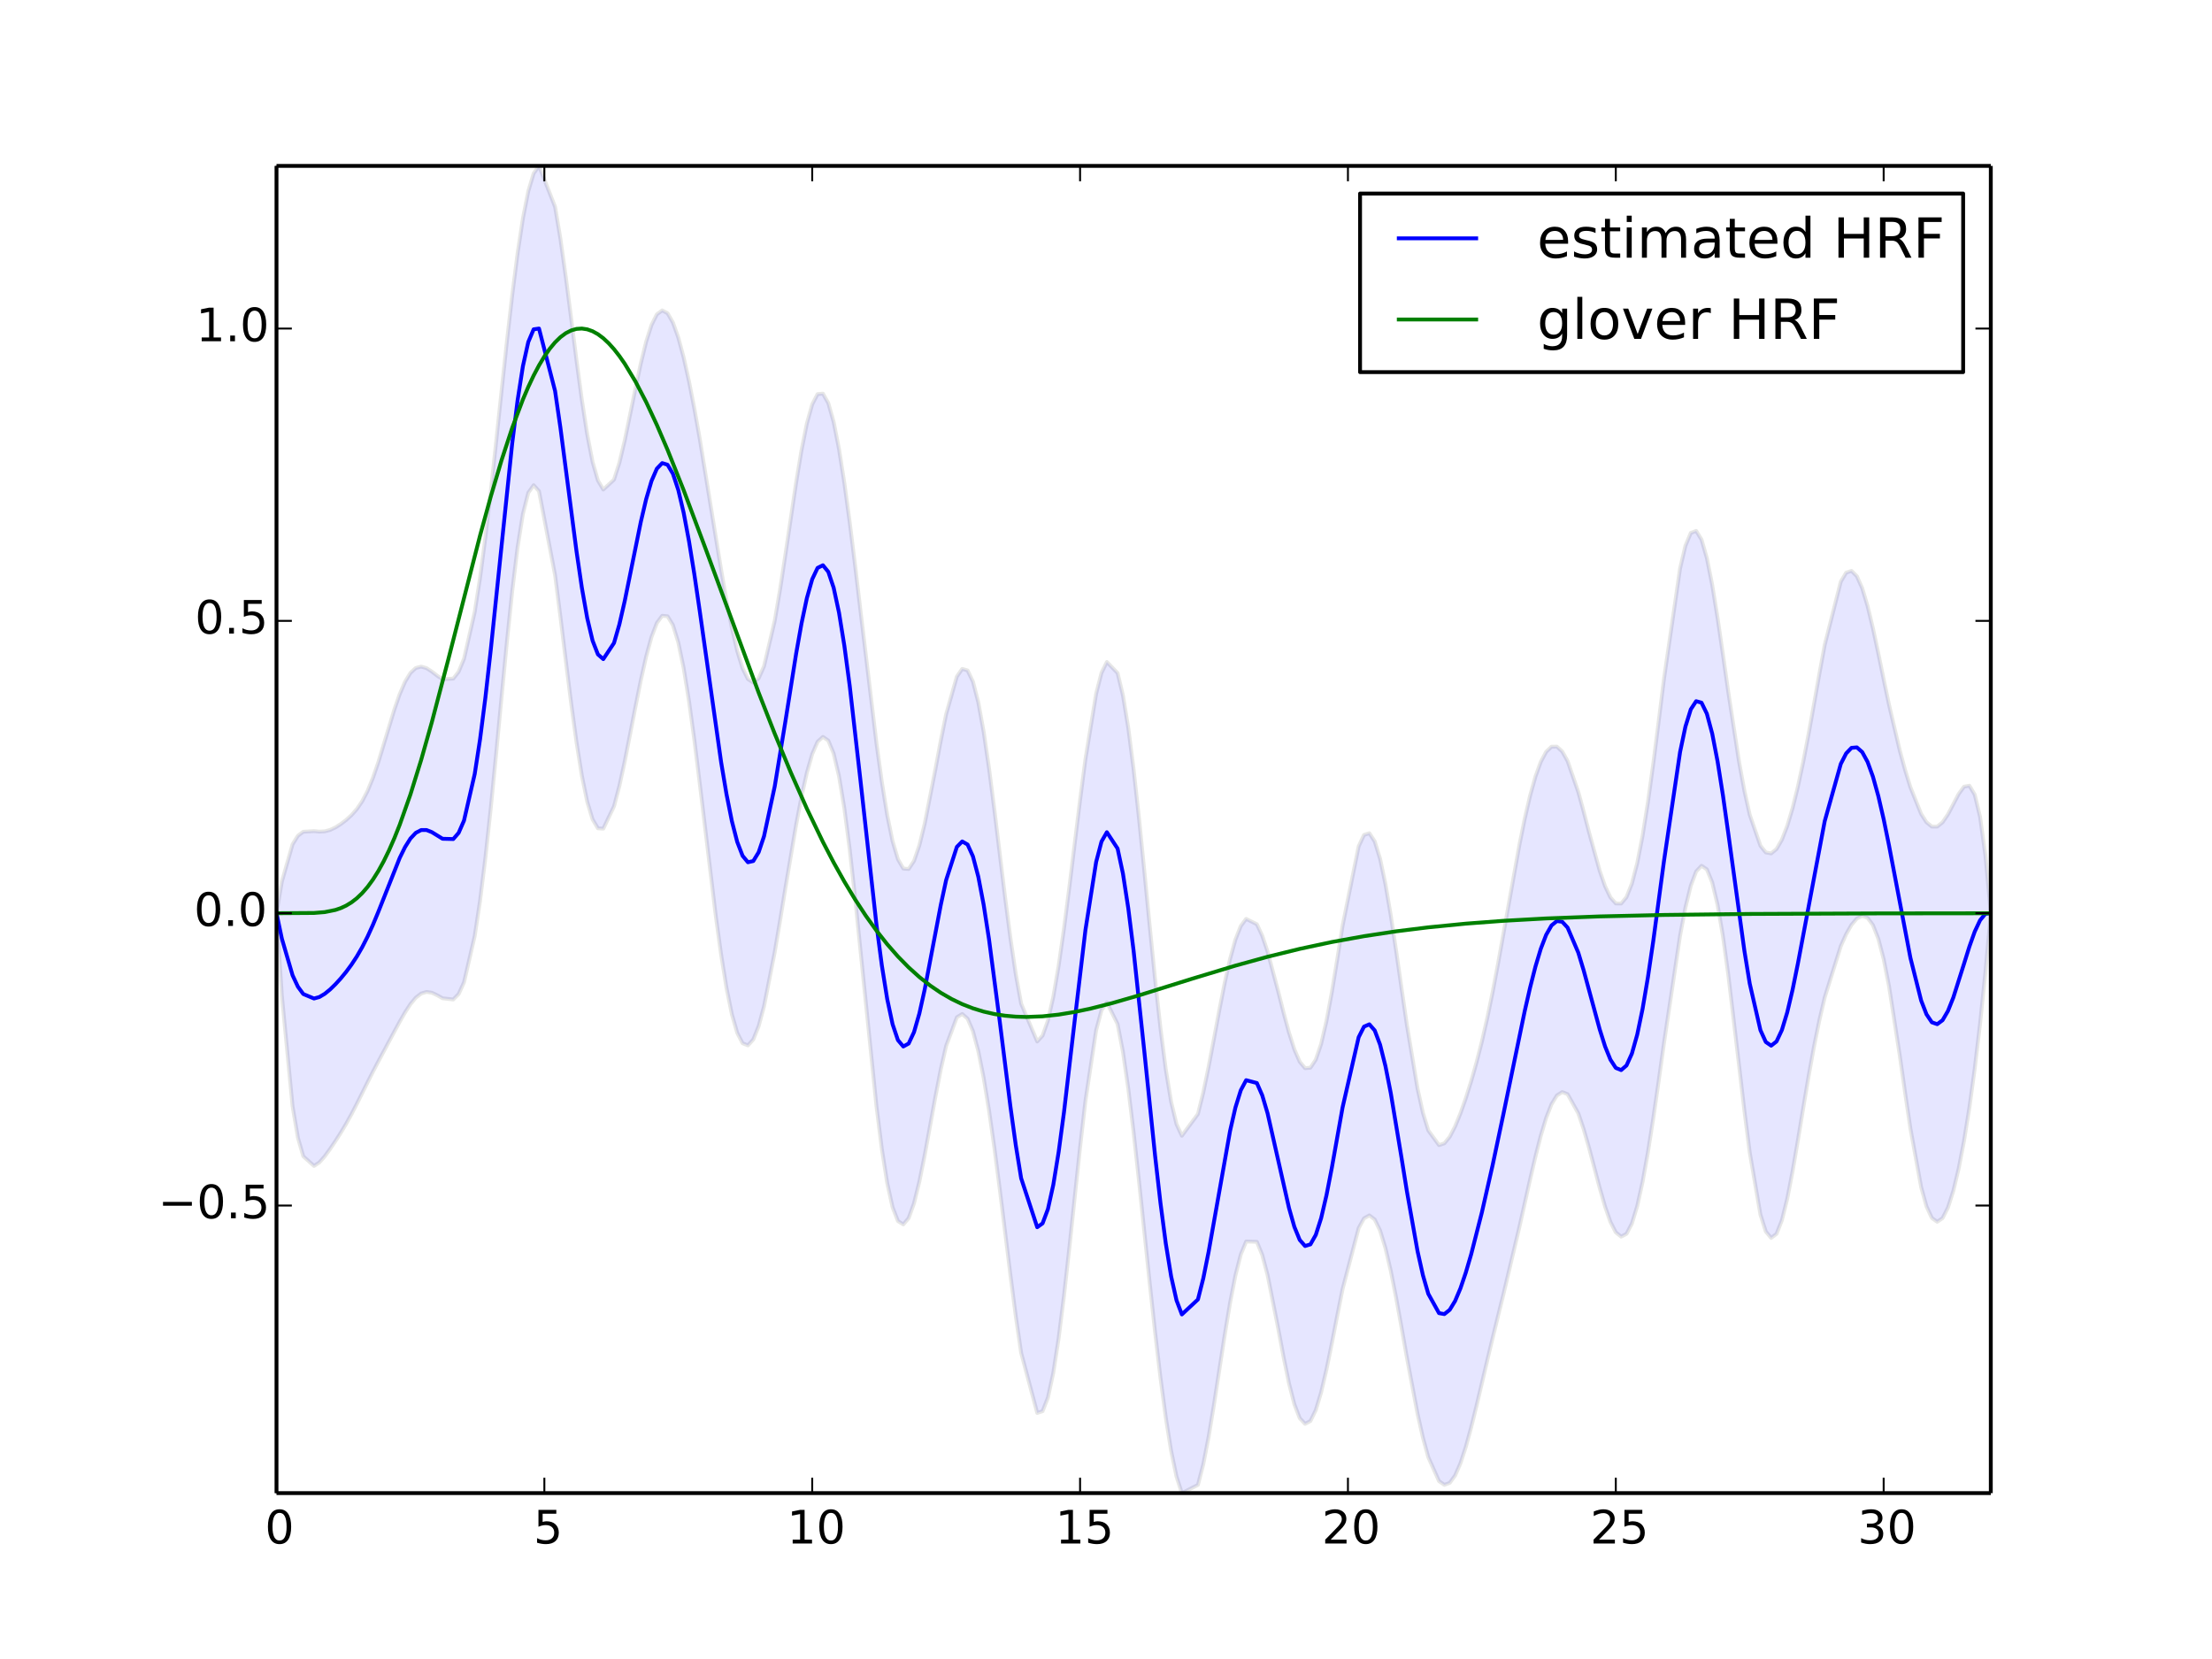 <?xml version="1.0" encoding="utf-8" standalone="no"?>
<!DOCTYPE svg PUBLIC "-//W3C//DTD SVG 1.1//EN"
  "http://www.w3.org/Graphics/SVG/1.1/DTD/svg11.dtd">
<!-- Created with matplotlib (http://matplotlib.org/) -->
<svg height="432pt" version="1.1" viewBox="0 0 576 432" width="576pt" xmlns="http://www.w3.org/2000/svg" xmlns:xlink="http://www.w3.org/1999/xlink">
 <defs>
  <style type="text/css">
*{stroke-linecap:butt;stroke-linejoin:round;}
  </style>
 </defs>
 <g id="figure_1">
  <g id="patch_1">
   <path d="
M0 432
L576 432
L576 0
L0 0
z
" style="fill:#ffffff;"/>
  </g>
  <g id="axes_1">
   <g id="patch_2">
    <path d="
M72 388.8
L518.4 388.8
L518.4 43.2
L72 43.2
z
" style="fill:#ffffff;"/>
   </g>
   <g id="PolyCollection_1">
    <defs>
     <path d="
M72 -194.202
L72 -194.202
L73.395 -172.769
L73.395 -172.769
L73.395 -172.769
L73.395 -172.769
L76.185 -143.928
L76.185 -143.928
L76.185 -143.928
L76.185 -143.928
L76.185 -143.928
L76.185 -143.928
L76.185 -143.928
L76.185 -143.928
L76.185 -143.928
L76.185 -143.928
L76.185 -143.928
L77.58 -135.735
L77.58 -135.735
L77.58 -135.735
L77.58 -135.735
L78.975 -130.9
L81.765 -128.395
L81.765 -128.395
L81.765 -128.395
L81.765 -128.395
L81.765 -128.395
L81.765 -128.395
L81.765 -128.395
L81.765 -128.395
L81.765 -128.395
L83.16 -129.308
L83.16 -129.308
L83.16 -129.308
L83.16 -129.308
L84.555 -130.896
L84.555 -130.896
L84.555 -130.896
L84.555 -130.896
L85.95 -132.804
L85.95 -132.804
L85.95 -132.804
L85.95 -132.804
L85.95 -132.804
L85.95 -132.804
L85.95 -132.804
L85.95 -132.804
L85.95 -132.804
L87.345 -134.862
L87.345 -134.862
L87.345 -134.862
L87.345 -134.862
L88.74 -137.039
L88.74 -137.039
L88.74 -137.039
L88.74 -137.039
L88.74 -137.039
L88.74 -137.039
L90.135 -139.37
L91.53 -141.887
L91.53 -141.887
L91.53 -141.887
L92.925 -144.574
L92.925 -144.574
L92.925 -144.574
L92.925 -144.574
L92.925 -144.574
L92.925 -144.574
L92.925 -144.574
L92.925 -144.574
L92.925 -144.574
L92.925 -144.574
L92.925 -144.574
L94.32 -147.366
L94.32 -147.366
L94.32 -147.366
L95.715 -150.171
L95.715 -150.171
L95.715 -150.171
L95.715 -150.171
L97.11 -152.917
L97.11 -152.917
L97.11 -152.917
L98.505 -155.58
L98.505 -155.58
L98.505 -155.58
L98.505 -155.58
L98.505 -155.58
L98.505 -155.58
L98.505 -155.58
L98.505 -155.58
L102.69 -163.388
L102.69 -163.388
L102.69 -163.388
L102.69 -163.388
L102.69 -163.388
L102.69 -163.388
L104.085 -165.956
L104.085 -165.956
L105.48 -168.385
L105.48 -168.385
L105.48 -168.385
L105.48 -168.385
L106.875 -170.524
L106.875 -170.524
L106.875 -170.524
L108.27 -172.205
L108.27 -172.205
L108.27 -172.205
L108.27 -172.205
L108.27 -172.205
L108.27 -172.205
L108.27 -172.205
L108.27 -172.205
L108.27 -172.205
L108.27 -172.205
L108.27 -172.205
L108.27 -172.205
L108.27 -172.205
L108.27 -172.205
L108.27 -172.205
L108.27 -172.205
L109.665 -173.288
L109.665 -173.288
L109.665 -173.288
L111.06 -173.705
L112.455 -173.498
L112.455 -173.498
L113.85 -172.844
L113.85 -172.844
L113.85 -172.844
L113.85 -172.844
L113.85 -172.844
L115.245 -172.049
L115.245 -172.049
L115.245 -172.049
L115.245 -172.049
L118.035 -171.738
L118.035 -171.738
L118.035 -171.738
L118.035 -171.738
L118.035 -171.738
L118.035 -171.738
L118.035 -171.738
L118.035 -171.738
L118.035 -171.738
L118.035 -171.738
L118.035 -171.738
L119.43 -173.16
L119.43 -173.16
L119.43 -173.16
L119.43 -173.16
L120.825 -176.202
L123.615 -188.269
L123.615 -188.269
L123.615 -188.269
L123.615 -188.269
L123.615 -188.269
L123.615 -188.269
L123.615 -188.269
L123.615 -188.269
L123.615 -188.269
L125.01 -197.498
L125.01 -197.498
L125.01 -197.498
L125.01 -197.498
L126.405 -208.72
L126.405 -208.72
L126.405 -208.72
L126.405 -208.72
L127.8 -221.616
L127.8 -221.616
L127.8 -221.616
L127.8 -221.616
L127.8 -221.616
L127.8 -221.616
L127.8 -221.616
L127.8 -221.616
L127.8 -221.616
L129.195 -235.698
L129.195 -235.698
L129.195 -235.698
L129.195 -235.698
L130.59 -250.324
L130.59 -250.324
L130.59 -250.324
L130.59 -250.324
L130.59 -250.324
L130.59 -250.324
L131.985 -264.724
L133.38 -278.055
L133.38 -278.055
L133.38 -278.055
L134.775 -289.466
L134.775 -289.466
L134.775 -289.466
L134.775 -289.466
L134.775 -289.466
L134.775 -289.466
L134.775 -289.466
L134.775 -289.466
L134.775 -289.466
L134.775 -289.466
L134.775 -289.466
L136.17 -298.201
L136.17 -298.201
L136.17 -298.201
L137.565 -303.695
L137.565 -303.695
L137.565 -303.695
L137.565 -303.695
L138.96 -305.656
L138.96 -305.656
L138.96 -305.656
L140.355 -304.095
L140.355 -304.095
L140.355 -304.095
L140.355 -304.095
L140.355 -304.095
L140.355 -304.095
L140.355 -304.095
L140.355 -304.095
L144.54 -282.24
L144.54 -282.24
L144.54 -282.24
L144.54 -282.24
L144.54 -282.24
L144.54 -282.24
L145.935 -271.39
L145.935 -271.39
L147.33 -260.03
L147.33 -260.03
L147.33 -260.03
L147.33 -260.03
L148.725 -248.917
L148.725 -248.917
L148.725 -248.917
L150.12 -238.731
L150.12 -238.731
L150.12 -238.731
L150.12 -238.731
L150.12 -238.731
L150.12 -238.731
L150.12 -238.731
L150.12 -238.731
L150.12 -238.731
L150.12 -238.731
L150.12 -238.731
L150.12 -238.731
L150.12 -238.731
L150.12 -238.731
L150.12 -238.731
L150.12 -238.731
L151.515 -230.034
L151.515 -230.034
L151.515 -230.034
L152.91 -223.248
L154.305 -218.636
L154.305 -218.636
L155.7 -216.306
L155.7 -216.306
L155.7 -216.306
L155.7 -216.306
L155.7 -216.306
L157.095 -216.22
L157.095 -216.22
L157.095 -216.22
L157.095 -216.22
L159.885 -222.035
L159.885 -222.035
L159.885 -222.035
L159.885 -222.035
L159.885 -222.035
L159.885 -222.035
L159.885 -222.035
L159.885 -222.035
L159.885 -222.035
L159.885 -222.035
L159.885 -222.035
L161.28 -227.331
L161.28 -227.331
L161.28 -227.331
L161.28 -227.331
L162.675 -233.703
L165.465 -247.904
L165.465 -247.904
L165.465 -247.904
L165.465 -247.904
L165.465 -247.904
L165.465 -247.904
L165.465 -247.904
L165.465 -247.904
L165.465 -247.904
L166.86 -254.821
L166.86 -254.821
L166.86 -254.821
L166.86 -254.821
L168.255 -261.03
L168.255 -261.03
L168.255 -261.03
L168.255 -261.03
L169.65 -266.133
L169.65 -266.133
L169.65 -266.133
L169.65 -266.133
L169.65 -266.133
L169.65 -266.133
L169.65 -266.133
L169.65 -266.133
L169.65 -266.133
L171.045 -269.776
L171.045 -269.776
L171.045 -269.776
L171.045 -269.776
L172.44 -271.655
L172.44 -271.655
L172.44 -271.655
L172.44 -271.655
L172.44 -271.655
L172.44 -271.655
L173.835 -271.53
L175.23 -269.237
L175.23 -269.237
L175.23 -269.237
L176.625 -264.718
L176.625 -264.718
L176.625 -264.718
L176.625 -264.718
L176.625 -264.718
L176.625 -264.718
L176.625 -264.718
L176.625 -264.718
L176.625 -264.718
L176.625 -264.718
L176.625 -264.718
L178.02 -258.048
L178.02 -258.048
L178.02 -258.048
L179.415 -249.453
L179.415 -249.453
L179.415 -249.453
L179.415 -249.453
L180.81 -239.303
L180.81 -239.303
L180.81 -239.303
L182.205 -228.08
L182.205 -228.08
L182.205 -228.08
L182.205 -228.08
L182.205 -228.08
L182.205 -228.08
L182.205 -228.08
L182.205 -228.08
L186.39 -193.477
L186.39 -193.477
L186.39 -193.477
L186.39 -193.477
L186.39 -193.477
L186.39 -193.477
L187.785 -183.388
L187.785 -183.388
L189.18 -174.758
L189.18 -174.758
L189.18 -174.758
L189.18 -174.758
L190.575 -167.906
L190.575 -167.906
L190.575 -167.906
L191.97 -163.058
L191.97 -163.058
L191.97 -163.058
L191.97 -163.058
L191.97 -163.058
L191.97 -163.058
L191.97 -163.058
L191.97 -163.058
L191.97 -163.058
L191.97 -163.058
L191.97 -163.058
L191.97 -163.058
L191.97 -163.058
L191.97 -163.058
L191.97 -163.058
L191.97 -163.058
L193.365 -160.342
L193.365 -160.342
L193.365 -160.342
L194.76 -159.786
L196.155 -161.323
L196.155 -161.323
L197.55 -164.795
L197.55 -164.795
L197.55 -164.795
L197.55 -164.795
L197.55 -164.795
L198.945 -169.959
L198.945 -169.959
L198.945 -169.959
L198.945 -169.959
L201.735 -184.077
L201.735 -184.077
L201.735 -184.077
L201.735 -184.077
L201.735 -184.077
L201.735 -184.077
L201.735 -184.077
L201.735 -184.077
L201.735 -184.077
L201.735 -184.077
L201.735 -184.077
L203.13 -192.303
L203.13 -192.303
L203.13 -192.303
L203.13 -192.303
L204.525 -200.808
L207.315 -217.256
L207.315 -217.256
L207.315 -217.256
L207.315 -217.256
L207.315 -217.256
L207.315 -217.256
L207.315 -217.256
L207.315 -217.256
L207.315 -217.256
L208.71 -224.539
L208.71 -224.539
L208.71 -224.539
L208.71 -224.539
L210.105 -230.774
L210.105 -230.774
L210.105 -230.774
L210.105 -230.774
L211.5 -235.649
L211.5 -235.649
L211.5 -235.649
L211.5 -235.649
L211.5 -235.649
L211.5 -235.649
L211.5 -235.649
L211.5 -235.649
L211.5 -235.649
L212.895 -238.861
L212.895 -238.861
L212.895 -238.861
L212.895 -238.861
L214.29 -240.12
L214.29 -240.12
L214.29 -240.12
L214.29 -240.12
L214.29 -240.12
L214.29 -240.12
L215.685 -239.164
L217.08 -235.789
L217.08 -235.789
L217.08 -235.789
L218.475 -229.885
L218.475 -229.885
L218.475 -229.885
L218.475 -229.885
L218.475 -229.885
L218.475 -229.885
L218.475 -229.885
L218.475 -229.885
L218.475 -229.885
L218.475 -229.885
L218.475 -229.885
L219.87 -221.489
L219.87 -221.489
L219.87 -221.489
L221.265 -210.827
L221.265 -210.827
L221.265 -210.827
L221.265 -210.827
L222.66 -198.336
L222.66 -198.336
L222.66 -198.336
L224.055 -184.639
L224.055 -184.639
L224.055 -184.639
L224.055 -184.639
L224.055 -184.639
L224.055 -184.639
L224.055 -184.639
L224.055 -184.639
L228.24 -143.864
L228.24 -143.864
L228.24 -143.864
L228.24 -143.864
L228.24 -143.864
L228.24 -143.864
L229.635 -132.797
L229.635 -132.797
L231.03 -123.942
L231.03 -123.942
L231.03 -123.942
L231.03 -123.942
L232.425 -117.638
L232.425 -117.638
L232.425 -117.638
L233.82 -114.047
L233.82 -114.047
L233.82 -114.047
L233.82 -114.047
L233.82 -114.047
L233.82 -114.047
L233.82 -114.047
L233.82 -114.047
L233.82 -114.047
L233.82 -114.047
L233.82 -114.047
L233.82 -114.047
L233.82 -114.047
L233.82 -114.047
L233.82 -114.047
L233.82 -114.047
L235.215 -113.16
L235.215 -113.16
L235.215 -113.16
L236.61 -114.805
L238.005 -118.668
L238.005 -118.668
L239.4 -124.314
L239.4 -124.314
L239.4 -124.314
L239.4 -124.314
L239.4 -124.314
L240.795 -131.218
L240.795 -131.218
L240.795 -131.218
L240.795 -131.218
L243.585 -146.444
L243.585 -146.444
L243.585 -146.444
L243.585 -146.444
L243.585 -146.444
L243.585 -146.444
L243.585 -146.444
L243.585 -146.444
L243.585 -146.444
L243.585 -146.444
L243.585 -146.444
L244.98 -153.575
L244.98 -153.575
L244.98 -153.575
L244.98 -153.575
L246.375 -159.665
L249.165 -167.113
L249.165 -167.113
L249.165 -167.113
L249.165 -167.113
L249.165 -167.113
L249.165 -167.113
L249.165 -167.113
L249.165 -167.113
L249.165 -167.113
L250.56 -167.961
L250.56 -167.961
L250.56 -167.961
L250.56 -167.961
L251.955 -166.749
L253.35 -163.499
L253.35 -163.499
L253.35 -163.499
L253.35 -163.499
L253.35 -163.499
L253.35 -163.499
L253.35 -163.499
L253.35 -163.499
L253.35 -163.499
L254.745 -158.316
L254.745 -158.316
L254.745 -158.316
L254.745 -158.316
L256.14 -151.37
L256.14 -151.37
L256.14 -151.37
L256.14 -151.37
L256.14 -151.37
L256.14 -151.37
L257.535 -142.885
L258.93 -133.135
L258.93 -133.135
L258.93 -133.135
L260.325 -122.449
L260.325 -122.449
L260.325 -122.449
L260.325 -122.449
L260.325 -122.449
L260.325 -122.449
L260.325 -122.449
L260.325 -122.449
L260.325 -122.449
L260.325 -122.449
L260.325 -122.449
L261.72 -111.231
L261.72 -111.231
L261.72 -111.231
L263.115 -99.977
L263.115 -99.977
L263.115 -99.977
L263.115 -99.977
L264.51 -89.266
L264.51 -89.266
L264.51 -89.266
L265.905 -79.733
L265.905 -79.733
L265.905 -79.733
L265.905 -79.733
L265.905 -79.733
L265.905 -79.733
L265.905 -79.733
L265.905 -79.733
L270.09 -64.076
L270.09 -64.076
L270.09 -64.076
L270.09 -64.076
L270.09 -64.076
L270.09 -64.076
L271.485 -64.535
L271.485 -64.535
L272.88 -68.072
L272.88 -68.072
L272.88 -68.072
L272.88 -68.072
L274.275 -74.527
L274.275 -74.527
L274.275 -74.527
L275.67 -83.552
L275.67 -83.552
L275.67 -83.552
L275.67 -83.552
L275.67 -83.552
L275.67 -83.552
L275.67 -83.552
L275.67 -83.552
L275.67 -83.552
L275.67 -83.552
L275.67 -83.552
L275.67 -83.552
L275.67 -83.552
L275.67 -83.552
L275.67 -83.552
L275.67 -83.552
L277.065 -94.629
L277.065 -94.629
L277.065 -94.629
L278.46 -107.11
L279.855 -120.25
L279.855 -120.25
L281.25 -133.254
L281.25 -133.254
L281.25 -133.254
L281.25 -133.254
L281.25 -133.254
L282.645 -145.324
L282.645 -145.324
L282.645 -145.324
L282.645 -145.324
L285.435 -163.744
L285.435 -163.744
L285.435 -163.744
L285.435 -163.744
L285.435 -163.744
L285.435 -163.744
L285.435 -163.744
L285.435 -163.744
L285.435 -163.744
L285.435 -163.744
L285.435 -163.744
L286.83 -168.934
L286.83 -168.934
L286.83 -168.934
L286.83 -168.934
L288.225 -170.962
L291.015 -165.343
L291.015 -165.343
L291.015 -165.343
L291.015 -165.343
L291.015 -165.343
L291.015 -165.343
L291.015 -165.343
L291.015 -165.343
L291.015 -165.343
L292.41 -158.117
L292.41 -158.117
L292.41 -158.117
L292.41 -158.117
L293.805 -148.507
L295.2 -137.07
L295.2 -137.07
L295.2 -137.07
L295.2 -137.07
L295.2 -137.07
L295.2 -137.07
L295.2 -137.07
L295.2 -137.07
L295.2 -137.07
L296.595 -124.418
L296.595 -124.418
L296.595 -124.418
L296.595 -124.418
L297.99 -111.165
L297.99 -111.165
L297.99 -111.165
L297.99 -111.165
L297.99 -111.165
L297.99 -111.165
L299.385 -97.893
L300.78 -85.123
L300.78 -85.123
L300.78 -85.123
L302.175 -73.317
L302.175 -73.317
L302.175 -73.317
L302.175 -73.317
L302.175 -73.317
L302.175 -73.317
L302.175 -73.317
L302.175 -73.317
L302.175 -73.317
L302.175 -73.317
L302.175 -73.317
L303.57 -62.88
L303.57 -62.88
L304.965 -54.173
L304.965 -54.173
L304.965 -54.173
L304.965 -54.173
L306.36 -47.523
L306.36 -47.523
L306.36 -47.523
L307.755 -43.2
L307.755 -43.2
L307.755 -43.2
L307.755 -43.2
L307.755 -43.2
L307.755 -43.2
L307.755 -43.2
L307.755 -43.2
L311.94 -45.336
L311.94 -45.336
L311.94 -45.336
L311.94 -45.336
L311.94 -45.336
L311.94 -45.336
L313.335 -50.733
L313.335 -50.733
L314.73 -57.907
L314.73 -57.907
L314.73 -57.907
L314.73 -57.907
L316.125 -66.322
L316.125 -66.322
L316.125 -66.322
L317.52 -75.362
L317.52 -75.362
L317.52 -75.362
L317.52 -75.362
L317.52 -75.362
L317.52 -75.362
L317.52 -75.362
L317.52 -75.362
L317.52 -75.362
L317.52 -75.362
L317.52 -75.362
L317.52 -75.362
L317.52 -75.362
L317.52 -75.362
L317.52 -75.362
L317.52 -75.362
L318.915 -84.381
L318.915 -84.381
L318.915 -84.381
L320.31 -92.749
L321.705 -99.893
L321.705 -99.893
L323.1 -105.336
L323.1 -105.336
L323.1 -105.336
L323.1 -105.336
L323.1 -105.336
L324.495 -108.721
L324.495 -108.721
L324.495 -108.721
L324.495 -108.721
L327.285 -108.629
L327.285 -108.629
L327.285 -108.629
L327.285 -108.629
L327.285 -108.629
L327.285 -108.629
L327.285 -108.629
L327.285 -108.629
L327.285 -108.629
L327.285 -108.629
L327.285 -108.629
L328.68 -105.236
L328.68 -105.236
L328.68 -105.236
L328.68 -105.236
L330.075 -99.974
L332.865 -85.951
L332.865 -85.951
L332.865 -85.951
L332.865 -85.951
L332.865 -85.951
L332.865 -85.951
L332.865 -85.951
L332.865 -85.951
L332.865 -85.951
L334.26 -78.528
L334.26 -78.528
L334.26 -78.528
L334.26 -78.528
L335.655 -71.776
L337.05 -66.34
L337.05 -66.34
L337.05 -66.34
L337.05 -66.34
L337.05 -66.34
L337.05 -66.34
L337.05 -66.34
L337.05 -66.34
L337.05 -66.34
L338.445 -62.72
L338.445 -62.72
L338.445 -62.72
L338.445 -62.72
L339.84 -61.233
L339.84 -61.233
L339.84 -61.233
L339.84 -61.233
L339.84 -61.233
L339.84 -61.233
L341.235 -61.974
L342.63 -64.82
L342.63 -64.82
L342.63 -64.82
L344.025 -69.455
L344.025 -69.455
L344.025 -69.455
L344.025 -69.455
L344.025 -69.455
L344.025 -69.455
L344.025 -69.455
L344.025 -69.455
L344.025 -69.455
L344.025 -69.455
L344.025 -69.455
L345.42 -75.432
L345.42 -75.432
L346.815 -82.24
L346.815 -82.24
L346.815 -82.24
L346.815 -82.24
L348.21 -89.364
L348.21 -89.364
L348.21 -89.364
L349.605 -96.329
L349.605 -96.329
L349.605 -96.329
L349.605 -96.329
L349.605 -96.329
L349.605 -96.329
L349.605 -96.329
L349.605 -96.329
L353.79 -112.209
L353.79 -112.209
L353.79 -112.209
L353.79 -112.209
L353.79 -112.209
L353.79 -112.209
L355.185 -114.742
L355.185 -114.742
L356.58 -115.518
L356.58 -115.518
L356.58 -115.518
L357.975 -114.451
L357.975 -114.451
L357.975 -114.451
L359.37 -111.567
L359.37 -111.567
L359.37 -111.567
L359.37 -111.567
L359.37 -111.567
L359.37 -111.567
L359.37 -111.567
L359.37 -111.567
L359.37 -111.567
L359.37 -111.567
L359.37 -111.567
L359.37 -111.567
L359.37 -111.567
L359.37 -111.567
L359.37 -111.567
L359.37 -111.567
L360.765 -107.015
L360.765 -107.015
L360.765 -107.015
L362.16 -101.054
L363.555 -94.04
L363.555 -94.04
L364.95 -86.388
L364.95 -86.388
L364.95 -86.388
L364.95 -86.388
L364.95 -86.388
L366.345 -78.533
L366.345 -78.533
L366.345 -78.533
L366.345 -78.533
L369.135 -63.824
L369.135 -63.824
L369.135 -63.824
L369.135 -63.824
L369.135 -63.824
L369.135 -63.824
L369.135 -63.824
L369.135 -63.824
L369.135 -63.824
L369.135 -63.824
L369.135 -63.824
L370.53 -57.631
L370.53 -57.631
L370.53 -57.631
L370.53 -57.631
L371.925 -52.543
L374.715 -46.312
L374.715 -46.312
L374.715 -46.312
L374.715 -46.312
L374.715 -46.312
L374.715 -46.312
L374.715 -46.312
L374.715 -46.312
L374.715 -46.312
L376.11 -45.353
L376.11 -45.353
L376.11 -45.353
L376.11 -45.353
L377.505 -45.861
L378.9 -47.773
L378.9 -47.773
L378.9 -47.773
L378.9 -47.773
L378.9 -47.773
L378.9 -47.773
L378.9 -47.773
L378.9 -47.773
L378.9 -47.773
L380.295 -50.96
L380.295 -50.96
L380.295 -50.96
L380.295 -50.96
L381.69 -55.222
L381.69 -55.222
L381.69 -55.222
L381.69 -55.222
L381.69 -55.222
L381.69 -55.222
L383.085 -60.307
L384.48 -65.929
L384.48 -65.929
L384.48 -65.929
L385.875 -71.809
L385.875 -71.809
L385.875 -71.809
L385.875 -71.809
L385.875 -71.809
L385.875 -71.809
L385.875 -71.809
L385.875 -71.809
L385.875 -71.809
L385.875 -71.809
L385.875 -71.809
L387.27 -77.72
L387.27 -77.72
L388.665 -83.527
L388.665 -83.527
L388.665 -83.527
L388.665 -83.527
L390.06 -89.21
L390.06 -89.21
L390.06 -89.21
L391.455 -94.841
L391.455 -94.841
L391.455 -94.841
L391.455 -94.841
L391.455 -94.841
L391.455 -94.841
L391.455 -94.841
L391.455 -94.841
L395.64 -112.458
L395.64 -112.458
L395.64 -112.458
L395.64 -112.458
L395.64 -112.458
L395.64 -112.458
L397.035 -118.664
L397.035 -118.664
L398.43 -124.864
L398.43 -124.864
L398.43 -124.864
L399.825 -130.827
L399.825 -130.827
L399.825 -130.827
L401.22 -136.272
L401.22 -136.272
L401.22 -136.272
L401.22 -136.272
L401.22 -136.272
L401.22 -136.272
L401.22 -136.272
L401.22 -136.272
L401.22 -136.272
L401.22 -136.272
L401.22 -136.272
L401.22 -136.272
L401.22 -136.272
L401.22 -136.272
L401.22 -136.272
L401.22 -136.272
L402.615 -140.905
L402.615 -140.905
L402.615 -140.905
L404.01 -144.462
L405.405 -146.742
L405.405 -146.742
L406.8 -147.626
L406.8 -147.626
L406.8 -147.626
L406.8 -147.626
L406.8 -147.626
L408.195 -147.091
L408.195 -147.091
L408.195 -147.091
L410.985 -142.098
L410.985 -142.098
L410.985 -142.098
L410.985 -142.098
L410.985 -142.098
L410.985 -142.098
L410.985 -142.098
L410.985 -142.098
L410.985 -142.098
L410.985 -142.098
L410.985 -142.098
L412.38 -137.99
L412.38 -137.99
L412.38 -137.99
L412.38 -137.99
L413.775 -133.149
L416.565 -122.649
L416.565 -122.649
L416.565 -122.649
L416.565 -122.649
L416.565 -122.649
L416.565 -122.649
L416.565 -122.649
L416.565 -122.649
L416.565 -122.649
L417.96 -117.805
L417.96 -117.805
L417.96 -117.805
L417.96 -117.805
L419.355 -113.817
L420.75 -111.096
L420.75 -111.096
L420.75 -111.096
L420.75 -111.096
L420.75 -111.096
L420.75 -111.096
L420.75 -111.096
L420.75 -111.096
L420.75 -111.096
L422.145 -109.985
L422.145 -109.985
L422.145 -109.985
L422.145 -109.985
L423.54 -110.714
L423.54 -110.714
L423.54 -110.714
L423.54 -110.714
L423.54 -110.714
L423.54 -110.714
L424.935 -113.381
L426.33 -117.944
L426.33 -117.944
L426.33 -117.944
L427.725 -124.235
L427.725 -124.235
L427.725 -124.235
L427.725 -124.235
L427.725 -124.235
L427.725 -124.235
L427.725 -124.235
L427.725 -124.235
L427.725 -124.235
L427.725 -124.235
L427.725 -124.235
L429.12 -131.983
L429.12 -131.983
L430.515 -140.853
L430.515 -140.853
L430.515 -140.853
L430.515 -140.853
L431.91 -150.468
L431.91 -150.468
L431.91 -150.468
L433.305 -160.436
L433.305 -160.436
L433.305 -160.436
L433.305 -160.436
L433.305 -160.436
L433.305 -160.436
L433.305 -160.436
L433.305 -160.436
L437.49 -188.387
L437.49 -188.387
L437.49 -188.387
L437.49 -188.387
L437.49 -188.387
L437.49 -188.387
L438.885 -195.697
L438.885 -195.697
L440.28 -201.366
L440.28 -201.366
L440.28 -201.366
L441.675 -205.07
L441.675 -205.07
L441.675 -205.07
L443.07 -206.55
L443.07 -206.55
L443.07 -206.55
L443.07 -206.55
L443.07 -206.55
L443.07 -206.55
L443.07 -206.55
L443.07 -206.55
L443.07 -206.55
L443.07 -206.55
L443.07 -206.55
L443.07 -206.55
L443.07 -206.55
L443.07 -206.55
L443.07 -206.55
L443.07 -206.55
L444.465 -205.63
L444.465 -205.63
L444.465 -205.63
L445.86 -202.225
L447.255 -196.365
L447.255 -196.365
L448.65 -188.225
L448.65 -188.225
L448.65 -188.225
L448.65 -188.225
L448.65 -188.225
L450.045 -178.163
L450.045 -178.163
L450.045 -178.163
L452.835 -154.685
L452.835 -154.685
L452.835 -154.685
L452.835 -154.685
L452.835 -154.685
L452.835 -154.685
L452.835 -154.685
L452.835 -154.685
L452.835 -154.685
L452.835 -154.685
L452.835 -154.685
L454.23 -142.813
L454.23 -142.813
L454.23 -142.813
L454.23 -142.813
L455.625 -131.921
L458.415 -115.717
L458.415 -115.717
L458.415 -115.717
L458.415 -115.717
L458.415 -115.717
L458.415 -115.717
L458.415 -115.717
L458.415 -115.717
L458.415 -115.717
L459.81 -111.31
L461.205 -109.649
L462.6 -110.697
L462.6 -110.697
L462.6 -110.697
L462.6 -110.697
L462.6 -110.697
L462.6 -110.697
L462.6 -110.697
L462.6 -110.697
L462.6 -110.697
L463.995 -114.225
L463.995 -114.225
L463.995 -114.225
L463.995 -114.225
L465.39 -119.84
L465.39 -119.84
L465.39 -119.84
L465.39 -119.84
L465.39 -119.84
L465.39 -119.84
L466.785 -127.012
L468.18 -135.135
L468.18 -135.135
L468.18 -135.135
L469.575 -143.593
L469.575 -143.593
L469.575 -143.593
L469.575 -143.593
L469.575 -143.593
L469.575 -143.593
L469.575 -143.593
L469.575 -143.593
L469.575 -143.593
L469.575 -143.593
L469.575 -143.593
L470.97 -151.844
L470.97 -151.844
L472.365 -159.493
L472.365 -159.493
L472.365 -159.493
L472.365 -159.493
L473.76 -166.329
L473.76 -166.329
L473.76 -166.329
L475.155 -172.299
L475.155 -172.299
L475.155 -172.299
L475.155 -172.299
L475.155 -172.299
L475.155 -172.299
L475.155 -172.299
L475.155 -172.299
L479.34 -185.639
L479.34 -185.639
L479.34 -185.639
L479.34 -185.639
L479.34 -185.639
L479.34 -185.639
L480.735 -188.755
L480.735 -188.755
L482.13 -191.185
L482.13 -191.185
L482.13 -191.185
L483.525 -192.821
L483.525 -192.821
L483.525 -192.821
L484.92 -193.501
L484.92 -193.501
L484.92 -193.501
L484.92 -193.501
L484.92 -193.501
L484.92 -193.501
L484.92 -193.501
L484.92 -193.501
L484.92 -193.501
L484.92 -193.501
L484.92 -193.501
L484.92 -193.501
L484.92 -193.501
L484.92 -193.501
L484.92 -193.501
L484.92 -193.501
L486.315 -193.012
L486.315 -193.012
L486.315 -193.012
L487.71 -191.113
L489.105 -187.578
L489.105 -187.578
L490.5 -182.264
L490.5 -182.264
L490.5 -182.264
L490.5 -182.264
L490.5 -182.264
L491.895 -175.207
L491.895 -175.207
L491.895 -175.207
L494.685 -157.229
L494.685 -157.229
L494.685 -157.229
L494.685 -157.229
L494.685 -157.229
L494.685 -157.229
L494.685 -157.229
L494.685 -157.229
L494.685 -157.229
L494.685 -157.229
L494.685 -157.229
L496.08 -147.476
L496.08 -147.476
L496.08 -147.476
L496.08 -147.476
L497.475 -138.11
L500.265 -122.878
L500.265 -122.878
L500.265 -122.878
L500.265 -122.878
L500.265 -122.878
L500.265 -122.878
L500.265 -122.878
L500.265 -122.878
L500.265 -122.878
L501.66 -117.847
L503.055 -114.831
L504.45 -113.851
L504.45 -113.851
L504.45 -113.851
L504.45 -113.851
L504.45 -113.851
L504.45 -113.851
L504.45 -113.851
L504.45 -113.851
L504.45 -113.851
L505.845 -114.81
L505.845 -114.81
L505.845 -114.81
L505.845 -114.81
L507.24 -117.542
L507.24 -117.542
L507.24 -117.542
L507.24 -117.542
L507.24 -117.542
L507.24 -117.542
L508.635 -121.877
L510.03 -127.685
L510.03 -127.685
L510.03 -127.685
L511.425 -134.911
L511.425 -134.911
L511.425 -134.911
L511.425 -134.911
L511.425 -134.911
L511.425 -134.911
L511.425 -134.911
L511.425 -134.911
L511.425 -134.911
L511.425 -134.911
L511.425 -134.911
L512.82 -143.57
L512.82 -143.57
L514.215 -153.73
L514.215 -153.73
L514.215 -153.73
L514.215 -153.73
L515.61 -165.489
L515.61 -165.489
L515.61 -165.489
L517.005 -178.95
L517.005 -178.95
L517.005 -178.95
L517.005 -178.95
L517.005 -178.95
L517.005 -178.95
L517.005 -178.95
L518.4 -194.202
L518.4 -194.202
L518.4 -194.202
L517.005 -209.167
L517.005 -209.167
L517.005 -209.167
L517.005 -209.167
L517.005 -209.167
L517.005 -209.167
L517.005 -209.167
L515.61 -219.262
L515.61 -219.262
L515.61 -219.262
L514.215 -225.081
L514.215 -225.081
L514.215 -225.081
L514.215 -225.081
L512.82 -227.409
L512.82 -227.409
L511.425 -227.148
L511.425 -227.148
L511.425 -227.148
L511.425 -227.148
L511.425 -227.148
L511.425 -227.148
L511.425 -227.148
L511.425 -227.148
L511.425 -227.148
L511.425 -227.148
L511.425 -227.148
L510.03 -225.243
L510.03 -225.243
L510.03 -225.243
L508.635 -222.586
L507.24 -219.94
L507.24 -219.94
L507.24 -219.94
L507.24 -219.94
L507.24 -219.94
L507.24 -219.94
L505.845 -217.878
L505.845 -217.878
L505.845 -217.878
L505.845 -217.878
L504.45 -216.76
L504.45 -216.76
L504.45 -216.76
L504.45 -216.76
L504.45 -216.76
L504.45 -216.76
L504.45 -216.76
L504.45 -216.76
L504.45 -216.76
L503.055 -216.755
L501.66 -217.878
L500.265 -220.045
L500.265 -220.045
L500.265 -220.045
L500.265 -220.045
L500.265 -220.045
L500.265 -220.045
L500.265 -220.045
L500.265 -220.045
L500.265 -220.045
L497.475 -226.979
L496.08 -231.498
L496.08 -231.498
L496.08 -231.498
L496.08 -231.498
L494.685 -236.613
L494.685 -236.613
L494.685 -236.613
L494.685 -236.613
L494.685 -236.613
L494.685 -236.613
L494.685 -236.613
L494.685 -236.613
L494.685 -236.613
L494.685 -236.613
L494.685 -236.613
L491.895 -248.496
L491.895 -248.496
L491.895 -248.496
L490.5 -255.11
L490.5 -255.11
L490.5 -255.11
L490.5 -255.11
L490.5 -255.11
L489.105 -261.871
L489.105 -261.871
L487.71 -268.382
L486.315 -274.178
L486.315 -274.178
L486.315 -274.178
L484.92 -278.819
L484.92 -278.819
L484.92 -278.819
L484.92 -278.819
L484.92 -278.819
L484.92 -278.819
L484.92 -278.819
L484.92 -278.819
L484.92 -278.819
L484.92 -278.819
L484.92 -278.819
L484.92 -278.819
L484.92 -278.819
L484.92 -278.819
L484.92 -278.819
L484.92 -278.819
L483.525 -281.953
L483.525 -281.953
L483.525 -281.953
L482.13 -283.343
L482.13 -283.343
L482.13 -283.343
L480.735 -282.87
L480.735 -282.87
L479.34 -280.533
L479.34 -280.533
L479.34 -280.533
L479.34 -280.533
L479.34 -280.533
L479.34 -280.533
L475.155 -264.067
L475.155 -264.067
L475.155 -264.067
L475.155 -264.067
L475.155 -264.067
L475.155 -264.067
L475.155 -264.067
L475.155 -264.067
L473.76 -256.521
L473.76 -256.521
L473.76 -256.521
L472.365 -248.668
L472.365 -248.668
L472.365 -248.668
L472.365 -248.668
L470.97 -240.943
L470.97 -240.943
L469.575 -233.703
L469.575 -233.703
L469.575 -233.703
L469.575 -233.703
L469.575 -233.703
L469.575 -233.703
L469.575 -233.703
L469.575 -233.703
L469.575 -233.703
L469.575 -233.703
L469.575 -233.703
L468.18 -227.193
L468.18 -227.193
L468.18 -227.193
L466.785 -221.563
L465.39 -216.911
L465.39 -216.911
L465.39 -216.911
L465.39 -216.911
L465.39 -216.911
L465.39 -216.911
L463.995 -213.326
L463.995 -213.326
L463.995 -213.326
L463.995 -213.326
L462.6 -210.908
L462.6 -210.908
L462.6 -210.908
L462.6 -210.908
L462.6 -210.908
L462.6 -210.908
L462.6 -210.908
L462.6 -210.908
L462.6 -210.908
L461.205 -209.77
L459.81 -210.026
L458.415 -211.768
L458.415 -211.768
L458.415 -211.768
L458.415 -211.768
L458.415 -211.768
L458.415 -211.768
L458.415 -211.768
L458.415 -211.768
L458.415 -211.768
L455.625 -219.846
L454.23 -226.104
L454.23 -226.104
L454.23 -226.104
L454.23 -226.104
L452.835 -233.676
L452.835 -233.676
L452.835 -233.676
L452.835 -233.676
L452.835 -233.676
L452.835 -233.676
L452.835 -233.676
L452.835 -233.676
L452.835 -233.676
L452.835 -233.676
L452.835 -233.676
L450.045 -251.781
L450.045 -251.781
L450.045 -251.781
L448.65 -261.549
L448.65 -261.549
L448.65 -261.549
L448.65 -261.549
L448.65 -261.549
L447.255 -271.066
L447.255 -271.066
L445.86 -279.662
L444.465 -286.666
L444.465 -286.666
L444.465 -286.666
L443.07 -291.502
L443.07 -291.502
L443.07 -291.502
L443.07 -291.502
L443.07 -291.502
L443.07 -291.502
L443.07 -291.502
L443.07 -291.502
L443.07 -291.502
L443.07 -291.502
L443.07 -291.502
L443.07 -291.502
L443.07 -291.502
L443.07 -291.502
L443.07 -291.502
L443.07 -291.502
L441.675 -293.758
L441.675 -293.758
L441.675 -293.758
L440.28 -293.222
L440.28 -293.222
L440.28 -293.222
L438.885 -289.895
L438.885 -289.895
L437.49 -283.983
L437.49 -283.983
L437.49 -283.983
L437.49 -283.983
L437.49 -283.983
L437.49 -283.983
L433.305 -255.276
L433.305 -255.276
L433.305 -255.276
L433.305 -255.276
L433.305 -255.276
L433.305 -255.276
L433.305 -255.276
L433.305 -255.276
L431.91 -244.086
L431.91 -244.086
L431.91 -244.086
L430.515 -233.176
L430.515 -233.176
L430.515 -233.176
L430.515 -233.176
L429.12 -223.118
L429.12 -223.118
L427.725 -214.366
L427.725 -214.366
L427.725 -214.366
L427.725 -214.366
L427.725 -214.366
L427.725 -214.366
L427.725 -214.366
L427.725 -214.366
L427.725 -214.366
L427.725 -214.366
L427.725 -214.366
L426.33 -207.233
L426.33 -207.233
L426.33 -207.233
L424.935 -201.892
L423.54 -198.4
L423.54 -198.4
L423.54 -198.4
L423.54 -198.4
L423.54 -198.4
L423.54 -198.4
L422.145 -196.717
L422.145 -196.717
L422.145 -196.717
L422.145 -196.717
L420.75 -196.739
L420.75 -196.739
L420.75 -196.739
L420.75 -196.739
L420.75 -196.739
L420.75 -196.739
L420.75 -196.739
L420.75 -196.739
L420.75 -196.739
L419.355 -198.308
L417.96 -201.219
L417.96 -201.219
L417.96 -201.219
L417.96 -201.219
L416.565 -205.225
L416.565 -205.225
L416.565 -205.225
L416.565 -205.225
L416.565 -205.225
L416.565 -205.225
L416.565 -205.225
L416.565 -205.225
L416.565 -205.225
L413.775 -215.3
L412.38 -220.663
L412.38 -220.663
L412.38 -220.663
L412.38 -220.663
L410.985 -225.754
L410.985 -225.754
L410.985 -225.754
L410.985 -225.754
L410.985 -225.754
L410.985 -225.754
L410.985 -225.754
L410.985 -225.754
L410.985 -225.754
L410.985 -225.754
L410.985 -225.754
L408.195 -233.822
L408.195 -233.822
L408.195 -233.822
L406.8 -236.315
L406.8 -236.315
L406.8 -236.315
L406.8 -236.315
L406.8 -236.315
L405.405 -237.583
L405.405 -237.583
L404.01 -237.559
L402.615 -236.229
L402.615 -236.229
L402.615 -236.229
L401.22 -233.614
L401.22 -233.614
L401.22 -233.614
L401.22 -233.614
L401.22 -233.614
L401.22 -233.614
L401.22 -233.614
L401.22 -233.614
L401.22 -233.614
L401.22 -233.614
L401.22 -233.614
L401.22 -233.614
L401.22 -233.614
L401.22 -233.614
L401.22 -233.614
L401.22 -233.614
L399.825 -229.769
L399.825 -229.769
L399.825 -229.769
L398.43 -224.782
L398.43 -224.782
L398.43 -224.782
L397.035 -218.78
L397.035 -218.78
L395.64 -211.934
L395.64 -211.934
L395.64 -211.934
L395.64 -211.934
L395.64 -211.934
L395.64 -211.934
L391.455 -188.66
L391.455 -188.66
L391.455 -188.66
L391.455 -188.66
L391.455 -188.66
L391.455 -188.66
L391.455 -188.66
L391.455 -188.66
L390.06 -180.901
L390.06 -180.901
L390.06 -180.901
L388.665 -173.572
L388.665 -173.572
L388.665 -173.572
L388.665 -173.572
L387.27 -166.839
L387.27 -166.839
L385.875 -160.766
L385.875 -160.766
L385.875 -160.766
L385.875 -160.766
L385.875 -160.766
L385.875 -160.766
L385.875 -160.766
L385.875 -160.766
L385.875 -160.766
L385.875 -160.766
L385.875 -160.766
L384.48 -155.323
L384.48 -155.323
L384.48 -155.323
L383.085 -150.43
L381.69 -146.014
L381.69 -146.014
L381.69 -146.014
L381.69 -146.014
L381.69 -146.014
L381.69 -146.014
L380.295 -142.066
L380.295 -142.066
L380.295 -142.066
L380.295 -142.066
L378.9 -138.665
L378.9 -138.665
L378.9 -138.665
L378.9 -138.665
L378.9 -138.665
L378.9 -138.665
L378.9 -138.665
L378.9 -138.665
L378.9 -138.665
L377.505 -135.984
L376.11 -134.274
L376.11 -134.274
L376.11 -134.274
L376.11 -134.274
L374.715 -133.814
L374.715 -133.814
L374.715 -133.814
L374.715 -133.814
L374.715 -133.814
L374.715 -133.814
L374.715 -133.814
L374.715 -133.814
L374.715 -133.814
L371.925 -137.641
L370.53 -142.198
L370.53 -142.198
L370.53 -142.198
L370.53 -142.198
L369.135 -148.471
L369.135 -148.471
L369.135 -148.471
L369.135 -148.471
L369.135 -148.471
L369.135 -148.471
L369.135 -148.471
L369.135 -148.471
L369.135 -148.471
L369.135 -148.471
L369.135 -148.471
L366.345 -165.134
L366.345 -165.134
L366.345 -165.134
L366.345 -165.134
L364.95 -174.696
L364.95 -174.696
L364.95 -174.696
L364.95 -174.696
L364.95 -174.696
L363.555 -184.38
L363.555 -184.38
L362.16 -193.604
L360.765 -201.783
L360.765 -201.783
L360.765 -201.783
L359.37 -208.37
L359.37 -208.37
L359.37 -208.37
L359.37 -208.37
L359.37 -208.37
L359.37 -208.37
L359.37 -208.37
L359.37 -208.37
L359.37 -208.37
L359.37 -208.37
L359.37 -208.37
L359.37 -208.37
L359.37 -208.37
L359.37 -208.37
L359.37 -208.37
L359.37 -208.37
L357.975 -212.897
L357.975 -212.897
L357.975 -212.897
L356.58 -215.025
L356.58 -215.025
L356.58 -215.025
L355.185 -214.585
L355.185 -214.585
L353.79 -211.609
L353.79 -211.609
L353.79 -211.609
L353.79 -211.609
L353.79 -211.609
L353.79 -211.609
L349.605 -190.935
L349.605 -190.935
L349.605 -190.935
L349.605 -190.935
L349.605 -190.935
L349.605 -190.935
L349.605 -190.935
L349.605 -190.935
L348.21 -182.154
L348.21 -182.154
L348.21 -182.154
L346.815 -173.663
L346.815 -173.663
L346.815 -173.663
L346.815 -173.663
L345.42 -166.156
L345.42 -166.156
L344.025 -160.175
L344.025 -160.175
L344.025 -160.175
L344.025 -160.175
L344.025 -160.175
L344.025 -160.175
L344.025 -160.175
L344.025 -160.175
L344.025 -160.175
L344.025 -160.175
L344.025 -160.175
L342.63 -156.066
L342.63 -156.066
L342.63 -156.066
L341.235 -153.969
L339.84 -153.849
L339.84 -153.849
L339.84 -153.849
L339.84 -153.849
L339.84 -153.849
L339.84 -153.849
L338.445 -155.527
L338.445 -155.527
L338.445 -155.527
L338.445 -155.527
L337.05 -158.725
L337.05 -158.725
L337.05 -158.725
L337.05 -158.725
L337.05 -158.725
L337.05 -158.725
L337.05 -158.725
L337.05 -158.725
L337.05 -158.725
L335.655 -163.092
L334.26 -168.235
L334.26 -168.235
L334.26 -168.235
L334.26 -168.235
L332.865 -173.741
L332.865 -173.741
L332.865 -173.741
L332.865 -173.741
L332.865 -173.741
L332.865 -173.741
L332.865 -173.741
L332.865 -173.741
L332.865 -173.741
L330.075 -184.193
L328.68 -188.354
L328.68 -188.354
L328.68 -188.354
L328.68 -188.354
L327.285 -191.335
L327.285 -191.335
L327.285 -191.335
L327.285 -191.335
L327.285 -191.335
L327.285 -191.335
L327.285 -191.335
L327.285 -191.335
L327.285 -191.335
L327.285 -191.335
L327.285 -191.335
L324.495 -192.726
L324.495 -192.726
L324.495 -192.726
L324.495 -192.726
L323.1 -190.865
L323.1 -190.865
L323.1 -190.865
L323.1 -190.865
L323.1 -190.865
L321.705 -187.328
L321.705 -187.328
L320.31 -182.295
L318.915 -176.061
L318.915 -176.061
L318.915 -176.061
L317.52 -169.006
L317.52 -169.006
L317.52 -169.006
L317.52 -169.006
L317.52 -169.006
L317.52 -169.006
L317.52 -169.006
L317.52 -169.006
L317.52 -169.006
L317.52 -169.006
L317.52 -169.006
L317.52 -169.006
L317.52 -169.006
L317.52 -169.006
L317.52 -169.006
L317.52 -169.006
L316.125 -161.575
L316.125 -161.575
L316.125 -161.575
L314.73 -154.25
L314.73 -154.25
L314.73 -154.25
L314.73 -154.25
L313.335 -147.53
L313.335 -147.53
L311.94 -141.914
L311.94 -141.914
L311.94 -141.914
L311.94 -141.914
L311.94 -141.914
L311.94 -141.914
L307.755 -136.25
L307.755 -136.25
L307.755 -136.25
L307.755 -136.25
L307.755 -136.25
L307.755 -136.25
L307.755 -136.25
L307.755 -136.25
L306.36 -139.278
L306.36 -139.278
L306.36 -139.278
L304.965 -145.061
L304.965 -145.061
L304.965 -145.061
L304.965 -145.061
L303.57 -153.513
L303.57 -153.513
L302.175 -164.327
L302.175 -164.327
L302.175 -164.327
L302.175 -164.327
L302.175 -164.327
L302.175 -164.327
L302.175 -164.327
L302.175 -164.327
L302.175 -164.327
L302.175 -164.327
L302.175 -164.327
L300.78 -176.99
L300.78 -176.99
L300.78 -176.99
L299.385 -190.824
L297.99 -205.054
L297.99 -205.054
L297.99 -205.054
L297.99 -205.054
L297.99 -205.054
L297.99 -205.054
L296.595 -218.882
L296.595 -218.882
L296.595 -218.882
L296.595 -218.882
L295.2 -231.554
L295.2 -231.554
L295.2 -231.554
L295.2 -231.554
L295.2 -231.554
L295.2 -231.554
L295.2 -231.554
L295.2 -231.554
L295.2 -231.554
L293.805 -242.409
L292.41 -250.926
L292.41 -250.926
L292.41 -250.926
L292.41 -250.926
L291.015 -256.738
L291.015 -256.738
L291.015 -256.738
L291.015 -256.738
L291.015 -256.738
L291.015 -256.738
L291.015 -256.738
L291.015 -256.738
L291.015 -256.738
L288.225 -259.623
L286.83 -256.778
L286.83 -256.778
L286.83 -256.778
L286.83 -256.778
L285.435 -251.358
L285.435 -251.358
L285.435 -251.358
L285.435 -251.358
L285.435 -251.358
L285.435 -251.358
L285.435 -251.358
L285.435 -251.358
L285.435 -251.358
L285.435 -251.358
L285.435 -251.358
L282.645 -234.313
L282.645 -234.313
L282.645 -234.313
L282.645 -234.313
L281.25 -223.668
L281.25 -223.668
L281.25 -223.668
L281.25 -223.668
L281.25 -223.668
L279.855 -212.366
L279.855 -212.366
L278.46 -201.016
L277.065 -190.218
L277.065 -190.218
L277.065 -190.218
L275.67 -180.524
L275.67 -180.524
L275.67 -180.524
L275.67 -180.524
L275.67 -180.524
L275.67 -180.524
L275.67 -180.524
L275.67 -180.524
L275.67 -180.524
L275.67 -180.524
L275.67 -180.524
L275.67 -180.524
L275.67 -180.524
L275.67 -180.524
L275.67 -180.524
L275.67 -180.524
L274.275 -172.411
L274.275 -172.411
L274.275 -172.411
L272.88 -166.256
L272.88 -166.256
L272.88 -166.256
L272.88 -166.256
L271.485 -162.332
L271.485 -162.332
L270.09 -160.797
L270.09 -160.797
L270.09 -160.797
L270.09 -160.797
L270.09 -160.797
L270.09 -160.797
L265.905 -170.637
L265.905 -170.637
L265.905 -170.637
L265.905 -170.637
L265.905 -170.637
L265.905 -170.637
L265.905 -170.637
L265.905 -170.637
L264.51 -178.296
L264.51 -178.296
L264.51 -178.296
L263.115 -187.681
L263.115 -187.681
L263.115 -187.681
L263.115 -187.681
L261.72 -198.345
L261.72 -198.345
L261.72 -198.345
L260.325 -209.722
L260.325 -209.722
L260.325 -209.722
L260.325 -209.722
L260.325 -209.722
L260.325 -209.722
L260.325 -209.722
L260.325 -209.722
L260.325 -209.722
L260.325 -209.722
L260.325 -209.722
L258.93 -221.154
L258.93 -221.154
L258.93 -221.154
L257.535 -231.951
L256.14 -241.455
L256.14 -241.455
L256.14 -241.455
L256.14 -241.455
L256.14 -241.455
L256.14 -241.455
L254.745 -249.111
L254.745 -249.111
L254.745 -249.111
L254.745 -249.111
L253.35 -254.51
L253.35 -254.51
L253.35 -254.51
L253.35 -254.51
L253.35 -254.51
L253.35 -254.51
L253.35 -254.51
L253.35 -254.51
L253.35 -254.51
L251.955 -257.426
L250.56 -257.817
L250.56 -257.817
L250.56 -257.817
L250.56 -257.817
L249.165 -255.825
L249.165 -255.825
L249.165 -255.825
L249.165 -255.825
L249.165 -255.825
L249.165 -255.825
L249.165 -255.825
L249.165 -255.825
L249.165 -255.825
L246.375 -246.018
L244.98 -239.152
L244.98 -239.152
L244.98 -239.152
L244.98 -239.152
L243.585 -231.723
L243.585 -231.723
L243.585 -231.723
L243.585 -231.723
L243.585 -231.723
L243.585 -231.723
L243.585 -231.723
L243.585 -231.723
L243.585 -231.723
L243.585 -231.723
L243.585 -231.723
L240.795 -217.521
L240.795 -217.521
L240.795 -217.521
L240.795 -217.521
L239.4 -211.861
L239.4 -211.861
L239.4 -211.861
L239.4 -211.861
L239.4 -211.861
L238.005 -207.804
L238.005 -207.804
L236.61 -205.713
L235.215 -205.831
L235.215 -205.831
L235.215 -205.831
L233.82 -208.258
L233.82 -208.258
L233.82 -208.258
L233.82 -208.258
L233.82 -208.258
L233.82 -208.258
L233.82 -208.258
L233.82 -208.258
L233.82 -208.258
L233.82 -208.258
L233.82 -208.258
L233.82 -208.258
L233.82 -208.258
L233.82 -208.258
L233.82 -208.258
L233.82 -208.258
L232.425 -212.953
L232.425 -212.953
L232.425 -212.953
L231.03 -219.742
L231.03 -219.742
L231.03 -219.742
L231.03 -219.742
L229.635 -228.34
L229.635 -228.34
L228.24 -238.385
L228.24 -238.385
L228.24 -238.385
L228.24 -238.385
L228.24 -238.385
L228.24 -238.385
L224.055 -273.075
L224.055 -273.075
L224.055 -273.075
L224.055 -273.075
L224.055 -273.075
L224.055 -273.075
L224.055 -273.075
L224.055 -273.075
L222.66 -284.804
L222.66 -284.804
L222.66 -284.804
L221.265 -295.973
L221.265 -295.973
L221.265 -295.973
L221.265 -295.973
L219.87 -306.194
L219.87 -306.194
L219.87 -306.194
L218.475 -315.051
L218.475 -315.051
L218.475 -315.051
L218.475 -315.051
L218.475 -315.051
L218.475 -315.051
L218.475 -315.051
L218.475 -315.051
L218.475 -315.051
L218.475 -315.051
L218.475 -315.051
L217.08 -322.125
L217.08 -322.125
L217.08 -322.125
L215.685 -327.034
L214.29 -329.495
L214.29 -329.495
L214.29 -329.495
L214.29 -329.495
L214.29 -329.495
L214.29 -329.495
L212.895 -329.372
L212.895 -329.372
L212.895 -329.372
L212.895 -329.372
L211.5 -326.705
L211.5 -326.705
L211.5 -326.705
L211.5 -326.705
L211.5 -326.705
L211.5 -326.705
L211.5 -326.705
L211.5 -326.705
L211.5 -326.705
L210.105 -321.708
L210.105 -321.708
L210.105 -321.708
L210.105 -321.708
L208.71 -314.757
L208.71 -314.757
L208.71 -314.757
L208.71 -314.757
L207.315 -306.357
L207.315 -306.357
L207.315 -306.357
L207.315 -306.357
L207.315 -306.357
L207.315 -306.357
L207.315 -306.357
L207.315 -306.357
L207.315 -306.357
L204.525 -287.61
L203.13 -278.505
L203.13 -278.505
L203.13 -278.505
L203.13 -278.505
L201.735 -270.335
L201.735 -270.335
L201.735 -270.335
L201.735 -270.335
L201.735 -270.335
L201.735 -270.335
L201.735 -270.335
L201.735 -270.335
L201.735 -270.335
L201.735 -270.335
L201.735 -270.335
L198.945 -258.492
L198.945 -258.492
L198.945 -258.492
L198.945 -258.492
L197.55 -255.362
L197.55 -255.362
L197.55 -255.362
L197.55 -255.362
L197.55 -255.362
L196.155 -254.256
L196.155 -254.256
L194.76 -255.16
L193.365 -257.967
L193.365 -257.967
L193.365 -257.967
L191.97 -262.489
L191.97 -262.489
L191.97 -262.489
L191.97 -262.489
L191.97 -262.489
L191.97 -262.489
L191.97 -262.489
L191.97 -262.489
L191.97 -262.489
L191.97 -262.489
L191.97 -262.489
L191.97 -262.489
L191.97 -262.489
L191.97 -262.489
L191.97 -262.489
L191.97 -262.489
L190.575 -268.473
L190.575 -268.473
L190.575 -268.473
L189.18 -275.622
L189.18 -275.622
L189.18 -275.622
L189.18 -275.622
L187.785 -283.611
L187.785 -283.611
L186.39 -292.115
L186.39 -292.115
L186.39 -292.115
L186.39 -292.115
L186.39 -292.115
L186.39 -292.115
L182.205 -317.775
L182.205 -317.775
L182.205 -317.775
L182.205 -317.775
L182.205 -317.775
L182.205 -317.775
L182.205 -317.775
L182.205 -317.775
L180.81 -325.576
L180.81 -325.576
L180.81 -325.576
L179.415 -332.683
L179.415 -332.683
L179.415 -332.683
L179.415 -332.683
L178.02 -338.921
L178.02 -338.921
L178.02 -338.921
L176.625 -344.101
L176.625 -344.101
L176.625 -344.101
L176.625 -344.101
L176.625 -344.101
L176.625 -344.101
L176.625 -344.101
L176.625 -344.101
L176.625 -344.101
L176.625 -344.101
L176.625 -344.101
L175.23 -348.009
L175.23 -348.009
L175.23 -348.009
L173.835 -350.426
L172.44 -351.171
L172.44 -351.171
L172.44 -351.171
L172.44 -351.171
L172.44 -351.171
L172.44 -351.171
L171.045 -350.144
L171.045 -350.144
L171.045 -350.144
L171.045 -350.144
L169.65 -347.365
L169.65 -347.365
L169.65 -347.365
L169.65 -347.365
L169.65 -347.365
L169.65 -347.365
L169.65 -347.365
L169.65 -347.365
L169.65 -347.365
L168.255 -342.992
L168.255 -342.992
L168.255 -342.992
L168.255 -342.992
L166.86 -337.326
L166.86 -337.326
L166.86 -337.326
L166.86 -337.326
L165.465 -330.79
L165.465 -330.79
L165.465 -330.79
L165.465 -330.79
L165.465 -330.79
L165.465 -330.79
L165.465 -330.79
L165.465 -330.79
L165.465 -330.79
L162.675 -317.262
L161.28 -311.466
L161.28 -311.466
L161.28 -311.466
L161.28 -311.466
L159.885 -307.098
L159.885 -307.098
L159.885 -307.098
L159.885 -307.098
L159.885 -307.098
L159.885 -307.098
L159.885 -307.098
L159.885 -307.098
L159.885 -307.098
L159.885 -307.098
L159.885 -307.098
L157.095 -304.521
L157.095 -304.521
L157.095 -304.521
L157.095 -304.521
L155.7 -306.879
L155.7 -306.879
L155.7 -306.879
L155.7 -306.879
L155.7 -306.879
L154.305 -311.73
L154.305 -311.73
L152.91 -318.862
L151.515 -327.868
L151.515 -327.868
L151.515 -327.868
L150.12 -338.179
L150.12 -338.179
L150.12 -338.179
L150.12 -338.179
L150.12 -338.179
L150.12 -338.179
L150.12 -338.179
L150.12 -338.179
L150.12 -338.179
L150.12 -338.179
L150.12 -338.179
L150.12 -338.179
L150.12 -338.179
L150.12 -338.179
L150.12 -338.179
L150.12 -338.179
L148.725 -349.105
L148.725 -349.105
L148.725 -349.105
L147.33 -359.898
L147.33 -359.898
L147.33 -359.898
L147.33 -359.898
L145.935 -369.808
L145.935 -369.808
L144.54 -378.142
L144.54 -378.142
L144.54 -378.142
L144.54 -378.142
L144.54 -378.142
L144.54 -378.142
L140.355 -388.8
L140.355 -388.8
L140.355 -388.8
L140.355 -388.8
L140.355 -388.8
L140.355 -388.8
L140.355 -388.8
L140.355 -388.8
L138.96 -386.837
L138.96 -386.837
L138.96 -386.837
L137.565 -382.199
L137.565 -382.199
L137.565 -382.199
L137.565 -382.199
L136.17 -375.141
L136.17 -375.141
L136.17 -375.141
L134.775 -365.99
L134.775 -365.99
L134.775 -365.99
L134.775 -365.99
L134.775 -365.99
L134.775 -365.99
L134.775 -365.99
L134.775 -365.99
L134.775 -365.99
L134.775 -365.99
L134.775 -365.99
L133.38 -355.125
L133.38 -355.125
L133.38 -355.125
L131.985 -342.98
L130.59 -330.054
L130.59 -330.054
L130.59 -330.054
L130.59 -330.054
L130.59 -330.054
L130.59 -330.054
L129.195 -316.896
L129.195 -316.896
L129.195 -316.896
L129.195 -316.896
L127.8 -304.078
L127.8 -304.078
L127.8 -304.078
L127.8 -304.078
L127.8 -304.078
L127.8 -304.078
L127.8 -304.078
L127.8 -304.078
L127.8 -304.078
L126.405 -292.142
L126.405 -292.142
L126.405 -292.142
L126.405 -292.142
L125.01 -281.548
L125.01 -281.548
L125.01 -281.548
L125.01 -281.548
L123.615 -272.635
L123.615 -272.635
L123.615 -272.635
L123.615 -272.635
L123.615 -272.635
L123.615 -272.635
L123.615 -272.635
L123.615 -272.635
L123.615 -272.635
L120.825 -260.442
L119.43 -257.084
L119.43 -257.084
L119.43 -257.084
L119.43 -257.084
L118.035 -255.29
L118.035 -255.29
L118.035 -255.29
L118.035 -255.29
L118.035 -255.29
L118.035 -255.29
L118.035 -255.29
L118.035 -255.29
L118.035 -255.29
L118.035 -255.29
L118.035 -255.29
L115.245 -255.128
L115.245 -255.128
L115.245 -255.128
L115.245 -255.128
L113.85 -256.041
L113.85 -256.041
L113.85 -256.041
L113.85 -256.041
L113.85 -256.041
L112.455 -257.123
L112.455 -257.123
L111.06 -258.022
L109.665 -258.42
L109.665 -258.42
L109.665 -258.42
L108.27 -258.061
L108.27 -258.061
L108.27 -258.061
L108.27 -258.061
L108.27 -258.061
L108.27 -258.061
L108.27 -258.061
L108.27 -258.061
L108.27 -258.061
L108.27 -258.061
L108.27 -258.061
L108.27 -258.061
L108.27 -258.061
L108.27 -258.061
L108.27 -258.061
L108.27 -258.061
L106.875 -256.77
L106.875 -256.77
L106.875 -256.77
L105.48 -254.481
L105.48 -254.481
L105.48 -254.481
L105.48 -254.481
L104.085 -251.247
L104.085 -251.247
L102.69 -247.236
L102.69 -247.236
L102.69 -247.236
L102.69 -247.236
L102.69 -247.236
L102.69 -247.236
L98.505 -233.491
L98.505 -233.491
L98.505 -233.491
L98.505 -233.491
L98.505 -233.491
L98.505 -233.491
L98.505 -233.491
L98.505 -233.491
L97.11 -229.434
L97.11 -229.434
L97.11 -229.434
L95.715 -226.043
L95.715 -226.043
L95.715 -226.043
L95.715 -226.043
L94.32 -223.365
L94.32 -223.365
L94.32 -223.365
L92.925 -221.32
L92.925 -221.32
L92.925 -221.32
L92.925 -221.32
L92.925 -221.32
L92.925 -221.32
L92.925 -221.32
L92.925 -221.32
L92.925 -221.32
L92.925 -221.32
L92.925 -221.32
L91.53 -219.747
L91.53 -219.747
L91.53 -219.747
L90.135 -218.482
L88.74 -217.419
L88.74 -217.419
L88.74 -217.419
L88.74 -217.419
L88.74 -217.419
L88.74 -217.419
L87.345 -216.537
L87.345 -216.537
L87.345 -216.537
L87.345 -216.537
L85.95 -215.882
L85.95 -215.882
L85.95 -215.882
L85.95 -215.882
L85.95 -215.882
L85.95 -215.882
L85.95 -215.882
L85.95 -215.882
L85.95 -215.882
L84.555 -215.517
L84.555 -215.517
L84.555 -215.517
L84.555 -215.517
L83.16 -215.45
L83.16 -215.45
L83.16 -215.45
L83.16 -215.45
L81.765 -215.579
L81.765 -215.579
L81.765 -215.579
L81.765 -215.579
L81.765 -215.579
L81.765 -215.579
L81.765 -215.579
L81.765 -215.579
L81.765 -215.579
L78.975 -215.413
L77.58 -214.377
L77.58 -214.377
L77.58 -214.377
L77.58 -214.377
L76.185 -212.14
L76.185 -212.14
L76.185 -212.14
L76.185 -212.14
L76.185 -212.14
L76.185 -212.14
L76.185 -212.14
L76.185 -212.14
L76.185 -212.14
L76.185 -212.14
L76.185 -212.14
L73.395 -202.411
L73.395 -202.411
L73.395 -202.411
L73.395 -202.411
L72 -194.202
z
" id="C0_0_dc17f7b36a"/>
    </defs>
    <g clip-path="url(#p7ff5b81e1d)">
     <use style="fill:#0000ff;fill-opacity:0.1;stroke:#000000;stroke-opacity:0.1;" x="0.0" xlink:href="#C0_0_dc17f7b36a" y="432.0"/>
    </g>
   </g>
   <g id="line2d_1">
    <path clip-path="url(#p7ff5b81e1d)" d="
M72 237.798
L73.395 244.41
L73.395 244.41
L73.395 244.41
L73.395 244.41
L76.185 253.966
L76.185 253.966
L77.58 256.944
L77.58 256.944
L78.975 258.844
L81.765 260.013
L81.765 260.013
L83.16 259.621
L83.16 259.621
L84.555 258.793
L85.95 257.657
L85.95 257.657
L87.345 256.3
L87.345 256.3
L88.74 254.771
L88.74 254.771
L90.135 253.074
L91.53 251.183
L91.53 251.183
L92.925 249.053
L92.925 249.053
L94.32 246.634
L94.32 246.634
L95.715 243.893
L95.715 243.893
L97.11 240.824
L97.11 240.824
L98.505 237.465
L98.505 237.465
L104.085 223.399
L105.48 220.567
L105.48 220.567
L106.875 218.353
L106.875 218.353
L108.27 216.867
L108.27 216.867
L109.665 216.146
L111.06 216.137
L112.455 216.69
L112.455 216.69
L115.245 218.412
L118.035 218.486
L118.035 218.486
L119.43 216.878
L120.825 213.678
L123.615 201.548
L123.615 201.548
L125.01 192.477
L125.01 192.477
L126.405 181.569
L127.8 169.153
L127.8 169.153
L133.38 115.41
L133.38 115.41
L134.775 104.272
L134.775 104.272
L136.17 95.329
L136.17 95.329
L137.565 89.053
L137.565 89.053
L138.96 85.754
L138.96 85.754
L140.355 85.552
L144.54 101.809
L144.54 101.809
L145.935 111.401
L145.935 111.401
L150.12 143.545
L150.12 143.545
L151.515 153.049
L152.91 160.945
L154.305 166.817
L154.305 166.817
L155.7 170.407
L155.7 170.407
L157.095 171.63
L157.095 171.63
L159.885 167.434
L159.885 167.434
L161.28 162.602
L162.675 156.517
L166.86 135.926
L166.86 135.926
L168.255 129.989
L169.65 125.251
L169.65 125.251
L171.045 122.04
L171.045 122.04
L172.44 120.587
L172.44 120.587
L173.835 121.022
L175.23 123.377
L175.23 123.377
L176.625 127.59
L176.625 127.59
L178.02 133.515
L178.02 133.515
L179.415 140.932
L179.415 140.932
L180.81 149.56
L180.81 149.56
L182.205 159.072
L182.205 159.072
L187.785 198.501
L189.18 206.81
L189.18 206.81
L190.575 213.81
L190.575 213.81
L191.97 219.226
L191.97 219.226
L193.365 222.845
L193.365 222.845
L194.76 224.527
L196.155 224.21
L196.155 224.21
L197.55 221.922
L197.55 221.922
L198.945 217.775
L201.735 204.794
L201.735 204.794
L204.525 187.791
L207.315 170.193
L207.315 170.193
L208.71 162.352
L208.71 162.352
L210.105 155.759
L210.105 155.759
L211.5 150.823
L211.5 150.823
L212.895 147.883
L212.895 147.883
L214.29 147.193
L214.29 147.193
L215.685 148.901
L217.08 153.043
L217.08 153.043
L218.475 159.532
L218.475 159.532
L219.87 168.159
L219.87 168.159
L221.265 178.6
L221.265 178.6
L224.055 203.143
L228.24 240.875
L228.24 240.875
L229.635 251.431
L231.03 260.158
L231.03 260.158
L232.425 266.705
L232.425 266.705
L233.82 270.847
L233.82 270.847
L235.215 272.504
L235.215 272.504
L236.61 271.741
L238.005 268.764
L239.4 263.912
L239.4 263.912
L240.795 257.63
L244.98 235.636
L246.375 229.158
L249.165 220.531
L249.165 220.531
L250.56 219.111
L250.56 219.111
L251.955 219.912
L253.35 222.995
L253.35 222.995
L254.745 228.287
L254.745 228.287
L256.14 235.587
L256.14 235.587
L257.535 244.582
L260.325 265.915
L260.325 265.915
L263.115 288.171
L263.115 288.171
L264.51 298.219
L264.51 298.219
L265.905 306.815
L270.09 319.563
L270.09 319.563
L271.485 318.567
L272.88 314.836
L272.88 314.836
L274.275 308.531
L274.275 308.531
L275.67 299.962
L275.67 299.962
L277.065 289.576
L279.855 265.692
L279.855 265.692
L282.645 242.181
L285.435 224.449
L285.435 224.449
L286.83 219.144
L288.225 216.708
L291.015 220.96
L291.015 220.96
L292.41 227.478
L292.41 227.478
L293.805 236.542
L295.2 247.688
L295.2 247.688
L297.99 273.89
L297.99 273.89
L300.78 300.943
L300.78 300.943
L302.175 313.178
L302.175 313.178
L303.57 323.804
L303.57 323.804
L304.965 332.383
L304.965 332.383
L306.36 338.6
L306.36 338.6
L307.755 342.275
L311.94 338.375
L311.94 338.375
L313.335 332.868
L314.73 325.921
L314.73 325.921
L320.31 294.478
L321.705 288.389
L321.705 288.389
L323.1 283.899
L323.1 283.899
L324.495 281.277
L327.285 282.018
L327.285 282.018
L328.68 285.205
L328.68 285.205
L330.075 289.916
L335.655 314.566
L337.05 319.468
L337.05 319.468
L338.445 322.876
L338.445 322.876
L339.84 324.459
L339.84 324.459
L341.235 324.028
L342.63 321.557
L342.63 321.557
L344.025 317.185
L344.025 317.185
L345.42 311.206
L345.42 311.206
L346.815 304.049
L346.815 304.049
L349.605 288.368
L349.605 288.368
L353.79 270.091
L353.79 270.091
L355.185 267.336
L356.58 266.728
L356.58 266.728
L357.975 268.326
L357.975 268.326
L359.37 272.031
L359.37 272.031
L360.765 277.601
L360.765 277.601
L362.16 284.671
L364.95 301.458
L364.95 301.458
L366.345 310.167
L366.345 310.167
L369.135 325.853
L369.135 325.853
L370.53 332.085
L370.53 332.085
L371.925 336.908
L374.715 341.937
L374.715 341.937
L376.11 342.186
L376.11 342.186
L377.505 341.077
L378.9 338.781
L378.9 338.781
L380.295 335.487
L380.295 335.487
L381.69 331.382
L381.69 331.382
L383.085 326.632
L385.875 315.712
L385.875 315.712
L388.665 303.45
L388.665 303.45
L391.455 290.25
L391.455 290.25
L397.035 263.278
L397.035 263.278
L398.43 257.177
L398.43 257.177
L399.825 251.702
L399.825 251.702
L401.22 247.057
L401.22 247.057
L402.615 243.433
L402.615 243.433
L404.01 240.989
L405.405 239.838
L405.405 239.838
L406.8 240.029
L406.8 240.029
L408.195 241.543
L408.195 241.543
L410.985 248.074
L410.985 248.074
L412.38 252.673
L412.38 252.673
L416.565 268.063
L416.565 268.063
L417.96 272.488
L417.96 272.488
L419.355 275.938
L420.75 278.082
L420.75 278.082
L422.145 278.649
L422.145 278.649
L423.54 277.443
L423.54 277.443
L424.935 274.364
L426.33 269.412
L426.33 269.412
L427.725 262.7
L427.725 262.7
L429.12 254.449
L429.12 254.449
L430.515 244.986
L430.515 244.986
L433.305 224.144
L433.305 224.144
L437.49 195.815
L437.49 195.815
L438.885 189.204
L440.28 184.706
L440.28 184.706
L441.675 182.586
L441.675 182.586
L443.07 182.974
L443.07 182.974
L444.465 185.852
L444.465 185.852
L445.86 191.056
L447.255 198.284
L448.65 207.113
L448.65 207.113
L450.045 217.028
L450.045 217.028
L454.23 247.542
L454.23 247.542
L455.625 256.117
L458.415 268.258
L458.415 268.258
L459.81 271.332
L461.205 272.29
L462.6 271.198
L462.6 271.198
L463.995 268.224
L463.995 268.224
L465.39 263.625
L465.39 263.625
L466.785 257.712
L468.18 250.836
L468.18 250.836
L475.155 213.817
L475.155 213.817
L479.34 198.914
L479.34 198.914
L480.735 196.187
L482.13 194.736
L482.13 194.736
L483.525 194.613
L483.525 194.613
L484.92 195.84
L484.92 195.84
L486.315 198.405
L487.71 202.252
L489.105 207.275
L489.105 207.275
L490.5 213.313
L490.5 213.313
L491.895 220.148
L491.895 220.148
L497.475 249.456
L500.265 260.539
L500.265 260.539
L501.66 264.137
L503.055 266.207
L504.45 266.694
L504.45 266.694
L505.845 265.656
L505.845 265.656
L507.24 263.259
L507.24 263.259
L508.635 259.769
L511.425 250.97
L511.425 250.97
L512.82 246.511
L512.82 246.511
L514.215 242.595
L514.215 242.595
L515.61 239.625
L515.61 239.625
L517.005 237.941
L517.005 237.941
L518.4 237.798
L518.4 237.798" style="fill:none;stroke:#0000ff;stroke-linecap:square;"/>
   </g>
   <g id="line2d_2">
    <path clip-path="url(#p7ff5b81e1d)" d="
M72 237.798
L81.765 237.731
L84.555 237.509
L87.345 236.947
L88.74 236.469
L90.135 235.821
L91.53 234.972
L92.925 233.894
L94.32 232.562
L95.715 230.952
L97.11 229.047
L98.505 226.833
L99.9 224.299
L101.295 221.443
L102.69 218.264
L104.085 214.768
L106.875 206.874
L109.665 197.896
L112.455 188.029
L116.64 172.09
L125.01 139.437
L127.8 129.286
L130.59 119.882
L133.38 111.408
L136.17 104.008
L137.565 100.745
L138.96 97.789
L140.355 95.147
L141.75 92.823
L143.145 90.822
L144.54 89.145
L145.935 87.792
L147.33 86.761
L148.725 86.047
L150.12 85.647
L151.515 85.552
L152.91 85.757
L154.305 86.251
L155.7 87.025
L157.095 88.069
L158.49 89.372
L159.885 90.921
L161.28 92.704
L162.675 94.709
L165.465 99.332
L168.255 104.683
L171.045 110.657
L173.835 117.149
L178.02 127.636
L183.6 142.526
L197.55 180.368
L201.735 191.045
L205.92 201.144
L210.105 210.568
L214.29 219.245
L217.08 224.591
L219.87 229.576
L222.66 234.197
L225.45 238.452
L228.24 242.344
L231.03 245.878
L233.82 249.062
L236.61 251.905
L239.4 254.42
L242.19 256.62
L244.98 258.518
L247.77 260.131
L250.56 261.474
L253.35 262.564
L256.14 263.418
L258.93 264.053
L261.72 264.486
L264.51 264.733
L267.3 264.813
L271.485 264.651
L275.67 264.2
L279.855 263.507
L284.04 262.62
L289.62 261.205
L296.595 259.186
L310.545 254.825
L321.705 251.448
L330.075 249.142
L338.445 247.086
L346.815 245.299
L355.185 243.781
L363.555 242.515
L371.925 241.477
L381.69 240.515
L391.455 239.78
L402.615 239.159
L416.565 238.633
L433.305 238.249
L455.625 237.989
L489.105 237.847
L518.4 237.812
L518.4 237.812" style="fill:none;stroke:#008000;stroke-linecap:square;"/>
   </g>
   <g id="matplotlib.axis_1">
    <g id="xtick_1">
     <g id="line2d_3">
      <defs>
       <path d="
M0 0
L0 -4" id="m93b0483c22" style="stroke:#000000;stroke-width:0.5;"/>
      </defs>
      <g>
       <use style="stroke:#000000;stroke-width:0.5;" x="72.0" xlink:href="#m93b0483c22" y="388.8"/>
      </g>
     </g>
     <g id="line2d_4">
      <defs>
       <path d="
M0 0
L0 4" id="m741efc42ff" style="stroke:#000000;stroke-width:0.5;"/>
      </defs>
      <g>
       <use style="stroke:#000000;stroke-width:0.5;" x="72.0" xlink:href="#m741efc42ff" y="43.2"/>
      </g>
     </g>
     <g id="text_1">
      <!-- 0 -->
      <defs>
       <path d="
M31.781 66.406
Q24.172 66.406 20.328 58.906
Q16.5 51.422 16.5 36.375
Q16.5 21.391 20.328 13.891
Q24.172 6.391 31.781 6.391
Q39.453 6.391 43.281 13.891
Q47.125 21.391 47.125 36.375
Q47.125 51.422 43.281 58.906
Q39.453 66.406 31.781 66.406
M31.781 74.219
Q44.047 74.219 50.516 64.516
Q56.984 54.828 56.984 36.375
Q56.984 17.969 50.516 8.266
Q44.047 -1.422 31.781 -1.422
Q19.531 -1.422 13.062 8.266
Q6.594 17.969 6.594 36.375
Q6.594 54.828 13.062 64.516
Q19.531 74.219 31.781 74.219" id="DejaVuSans-30"/>
      </defs>
      <g transform="translate(68.977 401.918)scale(0.12 -0.12)">
       <use xlink:href="#DejaVuSans-30"/>
      </g>
     </g>
    </g>
    <g id="xtick_2">
     <g id="line2d_5">
      <g>
       <use style="stroke:#000000;stroke-width:0.5;" x="141.75" xlink:href="#m93b0483c22" y="388.8"/>
      </g>
     </g>
     <g id="line2d_6">
      <g>
       <use style="stroke:#000000;stroke-width:0.5;" x="141.75" xlink:href="#m741efc42ff" y="43.2"/>
      </g>
     </g>
     <g id="text_2">
      <!-- 5 -->
      <defs>
       <path d="
M10.797 72.906
L49.516 72.906
L49.516 64.594
L19.828 64.594
L19.828 46.734
Q21.969 47.469 24.109 47.828
Q26.266 48.188 28.422 48.188
Q40.625 48.188 47.75 41.5
Q54.891 34.812 54.891 23.391
Q54.891 11.625 47.562 5.094
Q40.234 -1.422 26.906 -1.422
Q22.312 -1.422 17.547 -0.641
Q12.797 0.141 7.719 1.703
L7.719 11.625
Q12.109 9.234 16.797 8.062
Q21.484 6.891 26.703 6.891
Q35.156 6.891 40.078 11.328
Q45.016 15.766 45.016 23.391
Q45.016 31 40.078 35.438
Q35.156 39.891 26.703 39.891
Q22.75 39.891 18.812 39.016
Q14.891 38.141 10.797 36.281
z
" id="DejaVuSans-35"/>
      </defs>
      <g transform="translate(138.92 401.918)scale(0.12 -0.12)">
       <use xlink:href="#DejaVuSans-35"/>
      </g>
     </g>
    </g>
    <g id="xtick_3">
     <g id="line2d_7">
      <g>
       <use style="stroke:#000000;stroke-width:0.5;" x="211.5" xlink:href="#m93b0483c22" y="388.8"/>
      </g>
     </g>
     <g id="line2d_8">
      <g>
       <use style="stroke:#000000;stroke-width:0.5;" x="211.5" xlink:href="#m741efc42ff" y="43.2"/>
      </g>
     </g>
     <g id="text_3">
      <!-- 10 -->
      <defs>
       <path d="
M12.406 8.297
L28.516 8.297
L28.516 63.922
L10.984 60.406
L10.984 69.391
L28.422 72.906
L38.281 72.906
L38.281 8.297
L54.391 8.297
L54.391 0
L12.406 0
z
" id="DejaVuSans-31"/>
      </defs>
      <g transform="translate(204.923 401.918)scale(0.12 -0.12)">
       <use xlink:href="#DejaVuSans-31"/>
       <use x="63.623" xlink:href="#DejaVuSans-30"/>
      </g>
     </g>
    </g>
    <g id="xtick_4">
     <g id="line2d_9">
      <g>
       <use style="stroke:#000000;stroke-width:0.5;" x="281.25" xlink:href="#m93b0483c22" y="388.8"/>
      </g>
     </g>
     <g id="line2d_10">
      <g>
       <use style="stroke:#000000;stroke-width:0.5;" x="281.25" xlink:href="#m741efc42ff" y="43.2"/>
      </g>
     </g>
     <g id="text_4">
      <!-- 15 -->
      <g transform="translate(274.798 401.918)scale(0.12 -0.12)">
       <use xlink:href="#DejaVuSans-31"/>
       <use x="63.623" xlink:href="#DejaVuSans-35"/>
      </g>
     </g>
    </g>
    <g id="xtick_5">
     <g id="line2d_11">
      <g>
       <use style="stroke:#000000;stroke-width:0.5;" x="351.0" xlink:href="#m93b0483c22" y="388.8"/>
      </g>
     </g>
     <g id="line2d_12">
      <g>
       <use style="stroke:#000000;stroke-width:0.5;" x="351.0" xlink:href="#m741efc42ff" y="43.2"/>
      </g>
     </g>
     <g id="text_5">
      <!-- 20 -->
      <defs>
       <path d="
M19.188 8.297
L53.609 8.297
L53.609 0
L7.328 0
L7.328 8.297
Q12.938 14.109 22.625 23.891
Q32.328 33.688 34.812 36.531
Q39.547 41.844 41.422 45.531
Q43.312 49.219 43.312 52.781
Q43.312 58.594 39.234 62.25
Q35.156 65.922 28.609 65.922
Q23.969 65.922 18.812 64.312
Q13.672 62.703 7.812 59.422
L7.812 69.391
Q13.766 71.781 18.938 73
Q24.125 74.219 28.422 74.219
Q39.75 74.219 46.484 68.547
Q53.219 62.891 53.219 53.422
Q53.219 48.922 51.531 44.891
Q49.859 40.875 45.406 35.406
Q44.188 33.984 37.641 27.219
Q31.109 20.453 19.188 8.297" id="DejaVuSans-32"/>
      </defs>
      <g transform="translate(344.203 401.918)scale(0.12 -0.12)">
       <use xlink:href="#DejaVuSans-32"/>
       <use x="63.623" xlink:href="#DejaVuSans-30"/>
      </g>
     </g>
    </g>
    <g id="xtick_6">
     <g id="line2d_13">
      <g>
       <use style="stroke:#000000;stroke-width:0.5;" x="420.75" xlink:href="#m93b0483c22" y="388.8"/>
      </g>
     </g>
     <g id="line2d_14">
      <g>
       <use style="stroke:#000000;stroke-width:0.5;" x="420.75" xlink:href="#m741efc42ff" y="43.2"/>
      </g>
     </g>
     <g id="text_6">
      <!-- 25 -->
      <g transform="translate(414.079 401.918)scale(0.12 -0.12)">
       <use xlink:href="#DejaVuSans-32"/>
       <use x="63.623" xlink:href="#DejaVuSans-35"/>
      </g>
     </g>
    </g>
    <g id="xtick_7">
     <g id="line2d_15">
      <g>
       <use style="stroke:#000000;stroke-width:0.5;" x="490.5" xlink:href="#m93b0483c22" y="388.8"/>
      </g>
     </g>
     <g id="line2d_16">
      <g>
       <use style="stroke:#000000;stroke-width:0.5;" x="490.5" xlink:href="#m741efc42ff" y="43.2"/>
      </g>
     </g>
     <g id="text_7">
      <!-- 30 -->
      <defs>
       <path d="
M40.578 39.312
Q47.656 37.797 51.625 33
Q55.609 28.219 55.609 21.188
Q55.609 10.406 48.188 4.484
Q40.766 -1.422 27.094 -1.422
Q22.516 -1.422 17.656 -0.516
Q12.797 0.391 7.625 2.203
L7.625 11.719
Q11.719 9.328 16.594 8.109
Q21.484 6.891 26.812 6.891
Q36.078 6.891 40.938 10.547
Q45.797 14.203 45.797 21.188
Q45.797 27.641 41.281 31.266
Q36.766 34.906 28.719 34.906
L20.219 34.906
L20.219 43.016
L29.109 43.016
Q36.375 43.016 40.234 45.922
Q44.094 48.828 44.094 54.297
Q44.094 59.906 40.109 62.906
Q36.141 65.922 28.719 65.922
Q24.656 65.922 20.016 65.031
Q15.375 64.156 9.812 62.312
L9.812 71.094
Q15.438 72.656 20.344 73.438
Q25.25 74.219 29.594 74.219
Q40.828 74.219 47.359 69.109
Q53.906 64.016 53.906 55.328
Q53.906 49.266 50.438 45.094
Q46.969 40.922 40.578 39.312" id="DejaVuSans-33"/>
      </defs>
      <g transform="translate(483.721 401.918)scale(0.12 -0.12)">
       <use xlink:href="#DejaVuSans-33"/>
       <use x="63.623" xlink:href="#DejaVuSans-30"/>
      </g>
     </g>
    </g>
   </g>
   <g id="matplotlib.axis_2">
    <g id="ytick_1">
     <g id="line2d_17">
      <defs>
       <path d="
M0 0
L4 0" id="m728421d6d4" style="stroke:#000000;stroke-width:0.5;"/>
      </defs>
      <g>
       <use style="stroke:#000000;stroke-width:0.5;" x="72.0" xlink:href="#m728421d6d4" y="313.921"/>
      </g>
     </g>
     <g id="line2d_18">
      <defs>
       <path d="
M0 0
L-4 0" id="mcb0005524f" style="stroke:#000000;stroke-width:0.5;"/>
      </defs>
      <g>
       <use style="stroke:#000000;stroke-width:0.5;" x="518.4" xlink:href="#mcb0005524f" y="313.921"/>
      </g>
     </g>
     <g id="text_8">
      <!-- −0.5 -->
      <defs>
       <path d="
M10.688 12.406
L21 12.406
L21 0
L10.688 0
z
" id="DejaVuSans-2e"/>
       <path d="
M10.594 35.5
L73.188 35.5
L73.188 27.203
L10.594 27.203
z
" id="DejaVuSans-2212"/>
      </defs>
      <g transform="translate(41.18 317.233)scale(0.12 -0.12)">
       <use xlink:href="#DejaVuSans-2212"/>
       <use x="83.789" xlink:href="#DejaVuSans-30"/>
       <use x="147.412" xlink:href="#DejaVuSans-2e"/>
       <use x="179.199" xlink:href="#DejaVuSans-35"/>
      </g>
     </g>
    </g>
    <g id="ytick_2">
     <g id="line2d_19">
      <g>
       <use style="stroke:#000000;stroke-width:0.5;" x="72.0" xlink:href="#m728421d6d4" y="237.798"/>
      </g>
     </g>
     <g id="line2d_20">
      <g>
       <use style="stroke:#000000;stroke-width:0.5;" x="518.4" xlink:href="#mcb0005524f" y="237.798"/>
      </g>
     </g>
     <g id="text_9">
      <!-- 0.0 -->
      <g transform="translate(50.504 241.11)scale(0.12 -0.12)">
       <use xlink:href="#DejaVuSans-30"/>
       <use x="63.623" xlink:href="#DejaVuSans-2e"/>
       <use x="95.41" xlink:href="#DejaVuSans-30"/>
      </g>
     </g>
    </g>
    <g id="ytick_3">
     <g id="line2d_21">
      <g>
       <use style="stroke:#000000;stroke-width:0.5;" x="72.0" xlink:href="#m728421d6d4" y="161.675"/>
      </g>
     </g>
     <g id="line2d_22">
      <g>
       <use style="stroke:#000000;stroke-width:0.5;" x="518.4" xlink:href="#mcb0005524f" y="161.675"/>
      </g>
     </g>
     <g id="text_10">
      <!-- 0.5 -->
      <g transform="translate(50.756 164.987)scale(0.12 -0.12)">
       <use xlink:href="#DejaVuSans-30"/>
       <use x="63.623" xlink:href="#DejaVuSans-2e"/>
       <use x="95.41" xlink:href="#DejaVuSans-35"/>
      </g>
     </g>
    </g>
    <g id="ytick_4">
     <g id="line2d_23">
      <g>
       <use style="stroke:#000000;stroke-width:0.5;" x="72.0" xlink:href="#m728421d6d4" y="85.552"/>
      </g>
     </g>
     <g id="line2d_24">
      <g>
       <use style="stroke:#000000;stroke-width:0.5;" x="518.4" xlink:href="#mcb0005524f" y="85.552"/>
      </g>
     </g>
     <g id="text_11">
      <!-- 1.0 -->
      <g transform="translate(51.031 88.864)scale(0.12 -0.12)">
       <use xlink:href="#DejaVuSans-31"/>
       <use x="63.623" xlink:href="#DejaVuSans-2e"/>
       <use x="95.41" xlink:href="#DejaVuSans-30"/>
      </g>
     </g>
    </g>
   </g>
   <g id="patch_3">
    <path d="
M72 43.2
L518.4 43.2" style="fill:none;stroke:#000000;"/>
   </g>
   <g id="patch_4">
    <path d="
M518.4 388.8
L518.4 43.2" style="fill:none;stroke:#000000;"/>
   </g>
   <g id="patch_5">
    <path d="
M72 388.8
L518.4 388.8" style="fill:none;stroke:#000000;"/>
   </g>
   <g id="patch_6">
    <path d="
M72 388.8
L72 43.2" style="fill:none;stroke:#000000;"/>
   </g>
   <g id="legend_1">
    <g id="patch_7">
     <path d="
M354.157 96.904
L511.2 96.904
L511.2 50.4
L354.157 50.4
L354.157 96.904
z
" style="fill:#ffffff;stroke:#000000;"/>
    </g>
    <g id="line2d_25">
     <path d="
M364.237 62.062
L384.397 62.062" style="fill:none;stroke:#0000ff;stroke-linecap:square;"/>
    </g>
    <g id="line2d_26"/>
    <g id="text_12">
     <!-- estimated HRF -->
     <defs>
      <path d="
M52 44.188
Q55.375 50.25 60.062 53.125
Q64.75 56 71.094 56
Q79.641 56 84.281 50.016
Q88.922 44.047 88.922 33.016
L88.922 0
L79.891 0
L79.891 32.719
Q79.891 40.578 77.094 44.375
Q74.312 48.188 68.609 48.188
Q61.625 48.188 57.562 43.547
Q53.516 38.922 53.516 30.906
L53.516 0
L44.484 0
L44.484 32.719
Q44.484 40.625 41.703 44.406
Q38.922 48.188 33.109 48.188
Q26.219 48.188 22.156 43.531
Q18.109 38.875 18.109 30.906
L18.109 0
L9.078 0
L9.078 54.688
L18.109 54.688
L18.109 46.188
Q21.188 51.219 25.484 53.609
Q29.781 56 35.688 56
Q41.656 56 45.828 52.969
Q50 49.953 52 44.188" id="DejaVuSans-6d"/>
      <path d="
M44.391 34.188
Q47.562 33.109 50.562 29.594
Q53.562 26.078 56.594 19.922
L66.609 0
L56 0
L46.688 18.703
Q43.062 26.031 39.672 28.422
Q36.281 30.812 30.422 30.812
L19.672 30.812
L19.672 0
L9.812 0
L9.812 72.906
L32.078 72.906
Q44.578 72.906 50.734 67.672
Q56.891 62.453 56.891 51.906
Q56.891 45.016 53.688 40.469
Q50.484 35.938 44.391 34.188
M19.672 64.797
L19.672 38.922
L32.078 38.922
Q39.203 38.922 42.844 42.219
Q46.484 45.516 46.484 51.906
Q46.484 58.297 42.844 61.547
Q39.203 64.797 32.078 64.797
z
" id="DejaVuSans-52"/>
      <path d="
M9.812 72.906
L51.703 72.906
L51.703 64.594
L19.672 64.594
L19.672 43.109
L48.578 43.109
L48.578 34.812
L19.672 34.812
L19.672 0
L9.812 0
z
" id="DejaVuSans-46"/>
      <path id="DejaVuSans-20"/>
      <path d="
M9.422 54.688
L18.406 54.688
L18.406 0
L9.422 0
z

M9.422 75.984
L18.406 75.984
L18.406 64.594
L9.422 64.594
z
" id="DejaVuSans-69"/>
      <path d="
M18.312 70.219
L18.312 54.688
L36.812 54.688
L36.812 47.703
L18.312 47.703
L18.312 18.016
Q18.312 11.328 20.141 9.422
Q21.969 7.516 27.594 7.516
L36.812 7.516
L36.812 0
L27.594 0
Q17.188 0 13.234 3.875
Q9.281 7.766 9.281 18.016
L9.281 47.703
L2.688 47.703
L2.688 54.688
L9.281 54.688
L9.281 70.219
z
" id="DejaVuSans-74"/>
      <path d="
M45.406 46.391
L45.406 75.984
L54.391 75.984
L54.391 0
L45.406 0
L45.406 8.203
Q42.578 3.328 38.25 0.953
Q33.938 -1.422 27.875 -1.422
Q17.969 -1.422 11.734 6.484
Q5.516 14.406 5.516 27.297
Q5.516 40.188 11.734 48.094
Q17.969 56 27.875 56
Q33.938 56 38.25 53.625
Q42.578 51.266 45.406 46.391
M14.797 27.297
Q14.797 17.391 18.875 11.75
Q22.953 6.109 30.078 6.109
Q37.203 6.109 41.297 11.75
Q45.406 17.391 45.406 27.297
Q45.406 37.203 41.297 42.844
Q37.203 48.484 30.078 48.484
Q22.953 48.484 18.875 42.844
Q14.797 37.203 14.797 27.297" id="DejaVuSans-64"/>
      <path d="
M56.203 29.594
L56.203 25.203
L14.891 25.203
Q15.484 15.922 20.484 11.062
Q25.484 6.203 34.422 6.203
Q39.594 6.203 44.453 7.469
Q49.312 8.734 54.109 11.281
L54.109 2.781
Q49.266 0.734 44.188 -0.344
Q39.109 -1.422 33.891 -1.422
Q20.797 -1.422 13.156 6.188
Q5.516 13.812 5.516 26.812
Q5.516 40.234 12.766 48.109
Q20.016 56 32.328 56
Q43.359 56 49.781 48.891
Q56.203 41.797 56.203 29.594
M47.219 32.234
Q47.125 39.594 43.094 43.984
Q39.062 48.391 32.422 48.391
Q24.906 48.391 20.391 44.141
Q15.875 39.891 15.188 32.172
z
" id="DejaVuSans-65"/>
      <path d="
M9.812 72.906
L19.672 72.906
L19.672 43.016
L55.516 43.016
L55.516 72.906
L65.375 72.906
L65.375 0
L55.516 0
L55.516 34.719
L19.672 34.719
L19.672 0
L9.812 0
z
" id="DejaVuSans-48"/>
      <path d="
M44.281 53.078
L44.281 44.578
Q40.484 46.531 36.375 47.5
Q32.281 48.484 27.875 48.484
Q21.188 48.484 17.844 46.438
Q14.5 44.391 14.5 40.281
Q14.5 37.156 16.891 35.375
Q19.281 33.594 26.516 31.984
L29.594 31.297
Q39.156 29.25 43.188 25.516
Q47.219 21.781 47.219 15.094
Q47.219 7.469 41.188 3.016
Q35.156 -1.422 24.609 -1.422
Q20.219 -1.422 15.453 -0.562
Q10.688 0.297 5.422 2
L5.422 11.281
Q10.406 8.688 15.234 7.391
Q20.062 6.109 24.812 6.109
Q31.156 6.109 34.562 8.281
Q37.984 10.453 37.984 14.406
Q37.984 18.062 35.516 20.016
Q33.062 21.969 24.703 23.781
L21.578 24.516
Q13.234 26.266 9.516 29.906
Q5.812 33.547 5.812 39.891
Q5.812 47.609 11.281 51.797
Q16.75 56 26.812 56
Q31.781 56 36.172 55.266
Q40.578 54.547 44.281 53.078" id="DejaVuSans-73"/>
      <path d="
M34.281 27.484
Q23.391 27.484 19.188 25
Q14.984 22.516 14.984 16.5
Q14.984 11.719 18.141 8.906
Q21.297 6.109 26.703 6.109
Q34.188 6.109 38.703 11.406
Q43.219 16.703 43.219 25.484
L43.219 27.484
z

M52.203 31.203
L52.203 0
L43.219 0
L43.219 8.297
Q40.141 3.328 35.547 0.953
Q30.953 -1.422 24.312 -1.422
Q15.922 -1.422 10.953 3.297
Q6 8.016 6 15.922
Q6 25.141 12.172 29.828
Q18.359 34.516 30.609 34.516
L43.219 34.516
L43.219 35.406
Q43.219 41.609 39.141 45
Q35.062 48.391 27.688 48.391
Q23 48.391 18.547 47.266
Q14.109 46.141 10.016 43.891
L10.016 52.203
Q14.938 54.109 19.578 55.047
Q24.219 56 28.609 56
Q40.484 56 46.344 49.844
Q52.203 43.703 52.203 31.203" id="DejaVuSans-61"/>
     </defs>
     <g transform="translate(400.237 67.102)scale(0.144 -0.144)">
      <use xlink:href="#DejaVuSans-65"/>
      <use x="61.523" xlink:href="#DejaVuSans-73"/>
      <use x="113.623" xlink:href="#DejaVuSans-74"/>
      <use x="152.832" xlink:href="#DejaVuSans-69"/>
      <use x="180.615" xlink:href="#DejaVuSans-6d"/>
      <use x="278.027" xlink:href="#DejaVuSans-61"/>
      <use x="339.307" xlink:href="#DejaVuSans-74"/>
      <use x="378.516" xlink:href="#DejaVuSans-65"/>
      <use x="440.039" xlink:href="#DejaVuSans-64"/>
      <use x="503.516" xlink:href="#DejaVuSans-20"/>
      <use x="535.303" xlink:href="#DejaVuSans-48"/>
      <use x="610.498" xlink:href="#DejaVuSans-52"/>
      <use x="679.98" xlink:href="#DejaVuSans-46"/>
     </g>
    </g>
    <g id="line2d_27">
     <path d="
M364.237 83.198
L384.397 83.198" style="fill:none;stroke:#008000;stroke-linecap:square;"/>
    </g>
    <g id="line2d_28"/>
    <g id="text_13">
     <!-- glover HRF -->
     <defs>
      <path d="
M30.609 48.391
Q23.391 48.391 19.188 42.75
Q14.984 37.109 14.984 27.297
Q14.984 17.484 19.156 11.844
Q23.344 6.203 30.609 6.203
Q37.797 6.203 41.984 11.859
Q46.188 17.531 46.188 27.297
Q46.188 37.016 41.984 42.703
Q37.797 48.391 30.609 48.391
M30.609 56
Q42.328 56 49.016 48.375
Q55.719 40.766 55.719 27.297
Q55.719 13.875 49.016 6.219
Q42.328 -1.422 30.609 -1.422
Q18.844 -1.422 12.172 6.219
Q5.516 13.875 5.516 27.297
Q5.516 40.766 12.172 48.375
Q18.844 56 30.609 56" id="DejaVuSans-6f"/>
      <path d="
M45.406 27.984
Q45.406 37.75 41.375 43.109
Q37.359 48.484 30.078 48.484
Q22.859 48.484 18.828 43.109
Q14.797 37.75 14.797 27.984
Q14.797 18.266 18.828 12.891
Q22.859 7.516 30.078 7.516
Q37.359 7.516 41.375 12.891
Q45.406 18.266 45.406 27.984
M54.391 6.781
Q54.391 -7.172 48.188 -13.984
Q42 -20.797 29.203 -20.797
Q24.469 -20.797 20.266 -20.094
Q16.062 -19.391 12.109 -17.922
L12.109 -9.188
Q16.062 -11.328 19.922 -12.344
Q23.781 -13.375 27.781 -13.375
Q36.625 -13.375 41.016 -8.766
Q45.406 -4.156 45.406 5.172
L45.406 9.625
Q42.625 4.781 38.281 2.391
Q33.938 0 27.875 0
Q17.828 0 11.672 7.656
Q5.516 15.328 5.516 27.984
Q5.516 40.672 11.672 48.328
Q17.828 56 27.875 56
Q33.938 56 38.281 53.609
Q42.625 51.219 45.406 46.391
L45.406 54.688
L54.391 54.688
z
" id="DejaVuSans-67"/>
      <path d="
M2.984 54.688
L12.5 54.688
L29.594 8.797
L46.688 54.688
L56.203 54.688
L35.688 0
L23.484 0
z
" id="DejaVuSans-76"/>
      <path d="
M9.422 75.984
L18.406 75.984
L18.406 0
L9.422 0
z
" id="DejaVuSans-6c"/>
      <path d="
M41.109 46.297
Q39.594 47.172 37.812 47.578
Q36.031 48 33.891 48
Q26.266 48 22.188 43.047
Q18.109 38.094 18.109 28.812
L18.109 0
L9.078 0
L9.078 54.688
L18.109 54.688
L18.109 46.188
Q20.953 51.172 25.484 53.578
Q30.031 56 36.531 56
Q37.453 56 38.578 55.875
Q39.703 55.766 41.062 55.516
z
" id="DejaVuSans-72"/>
     </defs>
     <g transform="translate(400.237 88.238)scale(0.144 -0.144)">
      <use xlink:href="#DejaVuSans-67"/>
      <use x="63.477" xlink:href="#DejaVuSans-6c"/>
      <use x="91.26" xlink:href="#DejaVuSans-6f"/>
      <use x="152.441" xlink:href="#DejaVuSans-76"/>
      <use x="211.621" xlink:href="#DejaVuSans-65"/>
      <use x="273.145" xlink:href="#DejaVuSans-72"/>
      <use x="314.258" xlink:href="#DejaVuSans-20"/>
      <use x="346.045" xlink:href="#DejaVuSans-48"/>
      <use x="421.24" xlink:href="#DejaVuSans-52"/>
      <use x="490.723" xlink:href="#DejaVuSans-46"/>
     </g>
    </g>
   </g>
  </g>
 </g>
 <defs>
  <clipPath id="p7ff5b81e1d">
   <rect height="345.6" width="446.4" x="72.0" y="43.2"/>
  </clipPath>
 </defs>
</svg>

